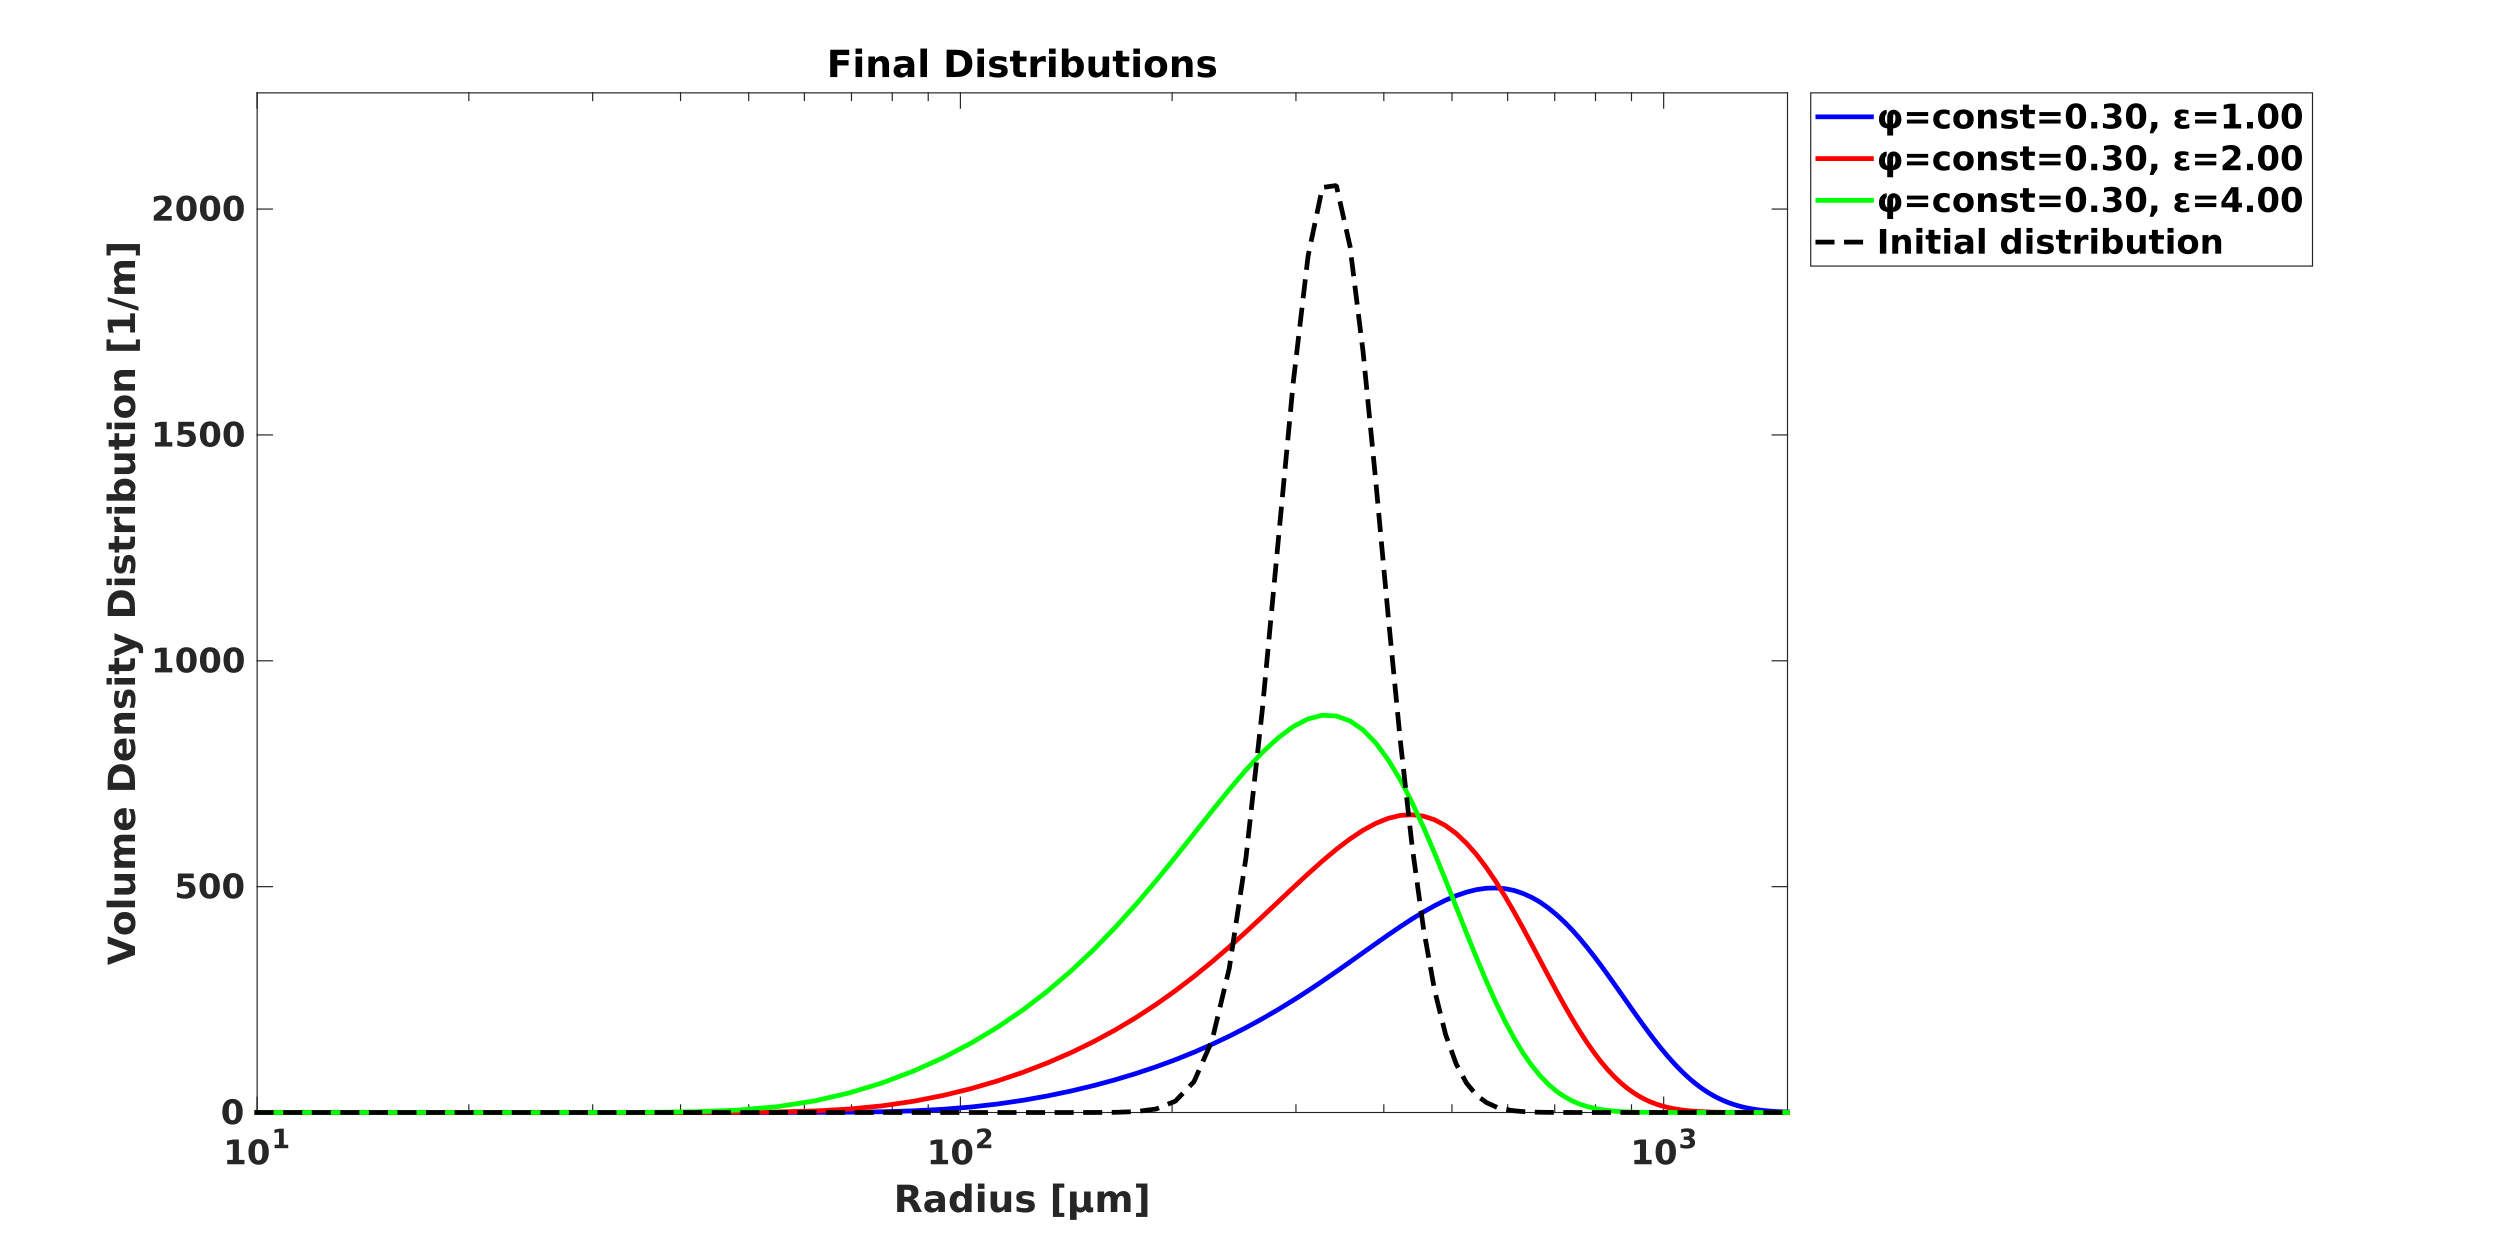 <?xml version="1.0"?>
<!DOCTYPE svg PUBLIC '-//W3C//DTD SVG 1.0//EN'
          'http://www.w3.org/TR/2001/REC-SVG-20010904/DTD/svg10.dtd'>
<svg xmlns:xlink="http://www.w3.org/1999/xlink" style="fill-opacity:1; color-rendering:auto; color-interpolation:auto; stroke:black; text-rendering:auto; stroke-linecap:square; stroke-miterlimit:10; stroke-opacity:1; shape-rendering:auto; fill:black; stroke-dasharray:none; font-weight:normal; stroke-width:1; font-family:'Dialog'; font-style:normal; stroke-linejoin:miter; font-size:12px; stroke-dashoffset:0; image-rendering:auto;" width="1400" height="700" xmlns="http://www.w3.org/2000/svg"
><rect width="100%" height="100%" fill="#333333" stroke="none"/><!--Generated by the Batik Graphics2D SVG Generator--><defs id="genericDefs"
  /><g
  ><defs id="defs1"
    ><clipPath clipPathUnits="userSpaceOnUse" id="clipPath1"
      ><path d="M0 0 L1400 0 L1400 700 L0 700 L0 0 Z"
      /></clipPath
    ></defs
    ><g style="fill:white; stroke:white;"
    ><rect x="0" y="0" width="1400" style="clip-path:url(#clipPath1); stroke:none;" height="700"
    /></g
    ><g style="fill:white; text-rendering:optimizeSpeed; color-rendering:optimizeSpeed; image-rendering:optimizeSpeed; shape-rendering:crispEdges; color-interpolation:sRGB; stroke:white;"
    ><rect x="0" width="1400" height="700" y="0" style="stroke:none;"
      /><path style="stroke:none;" d="M144 623 L1001 623 L1001 52 L144 52 Z"
    /></g
    ><g style="fill:rgb(38,38,38); text-rendering:geometricPrecision; color-rendering:optimizeQuality; image-rendering:optimizeQuality; stroke-linejoin:round; color-interpolation:linearRGB; stroke:rgb(38,38,38); stroke-width:0.667;"
    ><line y2="623" style="fill:none;" x1="144" x2="1001" y1="623"
      /><line y2="52" style="fill:none;" x1="144" x2="1001" y1="52"
      /><line y2="614.43" style="fill:none;" x1="144" x2="144" y1="623"
      /><line y2="614.43" style="fill:none;" x1="537.825" x2="537.825" y1="623"
      /><line y2="614.43" style="fill:none;" x1="931.651" x2="931.651" y1="623"
      /><line y2="60.57" style="fill:none;" x1="144" x2="144" y1="52"
      /><line y2="60.57" style="fill:none;" x1="537.825" x2="537.825" y1="52"
      /><line y2="60.57" style="fill:none;" x1="931.651" x2="931.651" y1="52"
      /><line y2="618.715" style="fill:none;" x1="262.553" x2="262.553" y1="623"
      /><line y2="618.715" style="fill:none;" x1="331.902" x2="331.902" y1="623"
      /><line y2="618.715" style="fill:none;" x1="381.106" x2="381.106" y1="623"
      /><line y2="618.715" style="fill:none;" x1="419.272" x2="419.272" y1="623"
      /><line y2="618.715" style="fill:none;" x1="450.456" x2="450.456" y1="623"
      /><line y2="618.715" style="fill:none;" x1="476.821" x2="476.821" y1="623"
      /><line y2="618.715" style="fill:none;" x1="499.66" x2="499.66" y1="623"
      /><line y2="618.715" style="fill:none;" x1="519.805" x2="519.805" y1="623"
      /><line y2="618.715" style="fill:none;" x1="656.379" x2="656.379" y1="623"
      /><line y2="618.715" style="fill:none;" x1="725.728" x2="725.728" y1="623"
      /><line y2="618.715" style="fill:none;" x1="774.932" x2="774.932" y1="623"
      /><line y2="618.715" style="fill:none;" x1="813.097" x2="813.097" y1="623"
      /><line y2="618.715" style="fill:none;" x1="844.281" x2="844.281" y1="623"
      /><line y2="618.715" style="fill:none;" x1="870.646" x2="870.646" y1="623"
      /><line y2="618.715" style="fill:none;" x1="893.485" x2="893.485" y1="623"
      /><line y2="618.715" style="fill:none;" x1="913.63" x2="913.63" y1="623"
      /><line y2="56.285" style="fill:none;" x1="262.553" x2="262.553" y1="52"
      /><line y2="56.285" style="fill:none;" x1="331.902" x2="331.902" y1="52"
      /><line y2="56.285" style="fill:none;" x1="381.106" x2="381.106" y1="52"
      /><line y2="56.285" style="fill:none;" x1="419.272" x2="419.272" y1="52"
      /><line y2="56.285" style="fill:none;" x1="450.456" x2="450.456" y1="52"
      /><line y2="56.285" style="fill:none;" x1="476.821" x2="476.821" y1="52"
      /><line y2="56.285" style="fill:none;" x1="499.66" x2="499.66" y1="52"
      /><line y2="56.285" style="fill:none;" x1="519.805" x2="519.805" y1="52"
      /><line y2="56.285" style="fill:none;" x1="656.379" x2="656.379" y1="52"
      /><line y2="56.285" style="fill:none;" x1="725.728" x2="725.728" y1="52"
      /><line y2="56.285" style="fill:none;" x1="774.932" x2="774.932" y1="52"
      /><line y2="56.285" style="fill:none;" x1="813.097" x2="813.097" y1="52"
      /><line y2="56.285" style="fill:none;" x1="844.281" x2="844.281" y1="52"
      /><line y2="56.285" style="fill:none;" x1="870.646" x2="870.646" y1="52"
      /><line y2="56.285" style="fill:none;" x1="893.485" x2="893.485" y1="52"
      /><line y2="56.285" style="fill:none;" x1="913.63" x2="913.63" y1="52"
    /></g
    ><g transform="translate(125,652)" style="font-size:19px; fill:rgb(38,38,38); text-rendering:geometricPrecision; color-rendering:optimizeQuality; image-rendering:optimizeQuality; color-interpolation:linearRGB; stroke:rgb(38,38,38); font-weight:bold;"
    ><path style="stroke:none;" d="M2.234 -2.469 L5.375 -2.469 L5.375 -11.422 L2.141 -10.75 L2.141 -13.188 L5.359 -13.844 L8.766 -13.844 L8.766 -2.469 L11.906 -2.469 L11.906 0 L2.234 0 L2.234 -2.469 ZM21.955 -6.938 Q21.955 -9.531 21.47 -10.594 Q20.986 -11.656 19.83 -11.656 Q18.689 -11.656 18.197 -10.594 Q17.705 -9.531 17.705 -6.938 Q17.705 -4.312 18.197 -3.234 Q18.689 -2.156 19.83 -2.156 Q20.97 -2.156 21.462 -3.234 Q21.955 -4.312 21.955 -6.938 ZM25.533 -6.906 Q25.533 -3.469 24.048 -1.602 Q22.564 0.266 19.83 0.266 Q17.095 0.266 15.611 -1.602 Q14.127 -3.469 14.127 -6.906 Q14.127 -10.359 15.611 -12.234 Q17.095 -14.109 19.83 -14.109 Q22.564 -14.109 24.048 -12.234 Q25.533 -10.359 25.533 -6.906 Z"
    /></g
    ><g transform="translate(152,643)" style="font-size:15px; fill:rgb(38,38,38); text-rendering:geometricPrecision; color-rendering:optimizeQuality; image-rendering:optimizeQuality; color-interpolation:linearRGB; stroke:rgb(38,38,38); font-weight:bold;"
    ><path style="stroke:none;" d="M1.766 -1.953 L4.25 -1.953 L4.25 -9.016 L1.688 -8.484 L1.688 -10.406 L4.234 -10.938 L6.922 -10.938 L6.922 -1.953 L9.406 -1.953 L9.406 0 L1.766 0 L1.766 -1.953 Z"
    /></g
    ><g transform="translate(519,652)" style="font-size:19px; fill:rgb(38,38,38); text-rendering:geometricPrecision; color-rendering:optimizeQuality; image-rendering:optimizeQuality; color-interpolation:linearRGB; stroke:rgb(38,38,38); font-weight:bold;"
    ><path style="stroke:none;" d="M2.234 -2.469 L5.375 -2.469 L5.375 -11.422 L2.141 -10.75 L2.141 -13.188 L5.359 -13.844 L8.766 -13.844 L8.766 -2.469 L11.906 -2.469 L11.906 0 L2.234 0 L2.234 -2.469 ZM21.955 -6.938 Q21.955 -9.531 21.47 -10.594 Q20.986 -11.656 19.83 -11.656 Q18.689 -11.656 18.197 -10.594 Q17.705 -9.531 17.705 -6.938 Q17.705 -4.312 18.197 -3.234 Q18.689 -2.156 19.83 -2.156 Q20.97 -2.156 21.462 -3.234 Q21.955 -4.312 21.955 -6.938 ZM25.533 -6.906 Q25.533 -3.469 24.048 -1.602 Q22.564 0.266 19.83 0.266 Q17.095 0.266 15.611 -1.602 Q14.127 -3.469 14.127 -6.906 Q14.127 -10.359 15.611 -12.234 Q17.095 -14.109 19.83 -14.109 Q22.564 -14.109 24.048 -12.234 Q25.533 -10.359 25.533 -6.906 Z"
    /></g
    ><g transform="translate(546,643)" style="font-size:15px; fill:rgb(38,38,38); text-rendering:geometricPrecision; color-rendering:optimizeQuality; image-rendering:optimizeQuality; color-interpolation:linearRGB; stroke:rgb(38,38,38); font-weight:bold;"
    ><path style="stroke:none;" d="M4.328 -2.078 L9.141 -2.078 L9.141 0 L1.188 0 L1.188 -2.078 L5.172 -5.594 Q5.719 -6.078 5.969 -6.539 Q6.219 -7 6.219 -7.5 Q6.219 -8.266 5.703 -8.734 Q5.188 -9.203 4.344 -9.203 Q3.672 -9.203 2.891 -8.922 Q2.109 -8.641 1.219 -8.094 L1.219 -10.484 Q2.172 -10.797 3.102 -10.969 Q4.031 -11.141 4.922 -11.141 Q6.891 -11.141 7.977 -10.273 Q9.062 -9.406 9.062 -7.859 Q9.062 -6.969 8.602 -6.195 Q8.141 -5.422 6.656 -4.125 L4.328 -2.078 Z"
    /></g
    ><g transform="translate(913,652)" style="font-size:19px; fill:rgb(38,38,38); text-rendering:geometricPrecision; color-rendering:optimizeQuality; image-rendering:optimizeQuality; color-interpolation:linearRGB; stroke:rgb(38,38,38); font-weight:bold;"
    ><path style="stroke:none;" d="M2.234 -2.469 L5.375 -2.469 L5.375 -11.422 L2.141 -10.75 L2.141 -13.188 L5.359 -13.844 L8.766 -13.844 L8.766 -2.469 L11.906 -2.469 L11.906 0 L2.234 0 L2.234 -2.469 ZM21.955 -6.938 Q21.955 -9.531 21.47 -10.594 Q20.986 -11.656 19.83 -11.656 Q18.689 -11.656 18.197 -10.594 Q17.705 -9.531 17.705 -6.938 Q17.705 -4.312 18.197 -3.234 Q18.689 -2.156 19.83 -2.156 Q20.97 -2.156 21.462 -3.234 Q21.955 -4.312 21.955 -6.938 ZM25.533 -6.906 Q25.533 -3.469 24.048 -1.602 Q22.564 0.266 19.83 0.266 Q17.095 0.266 15.611 -1.602 Q14.127 -3.469 14.127 -6.906 Q14.127 -10.359 15.611 -12.234 Q17.095 -14.109 19.83 -14.109 Q22.564 -14.109 24.048 -12.234 Q25.533 -10.359 25.533 -6.906 Z"
    /></g
    ><g transform="translate(940,643)" style="font-size:15px; fill:rgb(38,38,38); text-rendering:geometricPrecision; color-rendering:optimizeQuality; image-rendering:optimizeQuality; color-interpolation:linearRGB; stroke:rgb(38,38,38); font-weight:bold;"
    ><path style="stroke:none;" d="M6.984 -5.891 Q8.094 -5.609 8.672 -4.906 Q9.25 -4.203 9.25 -3.109 Q9.25 -1.484 8 -0.633 Q6.75 0.219 4.359 0.219 Q3.516 0.219 2.672 0.078 Q1.828 -0.062 1 -0.328 L1 -2.5 Q1.797 -2.109 2.578 -1.906 Q3.359 -1.703 4.109 -1.703 Q5.234 -1.703 5.828 -2.094 Q6.422 -2.484 6.422 -3.203 Q6.422 -3.953 5.812 -4.336 Q5.203 -4.719 4 -4.719 L2.875 -4.719 L2.875 -6.547 L4.062 -6.547 Q5.125 -6.547 5.648 -6.875 Q6.172 -7.203 6.172 -7.891 Q6.172 -8.516 5.664 -8.859 Q5.156 -9.203 4.234 -9.203 Q3.547 -9.203 2.852 -9.055 Q2.156 -8.906 1.469 -8.594 L1.469 -10.672 Q2.312 -10.906 3.133 -11.023 Q3.953 -11.141 4.734 -11.141 Q6.875 -11.141 7.93 -10.438 Q8.984 -9.734 8.984 -8.328 Q8.984 -7.375 8.477 -6.758 Q7.969 -6.141 6.984 -5.891 Z"
    /></g
    ><g transform="translate(572.5,658.733)" style="font-size:21px; fill:rgb(38,38,38); text-rendering:geometricPrecision; color-rendering:optimizeQuality; image-rendering:optimizeQuality; color-interpolation:linearRGB; stroke:rgb(38,38,38); font-weight:bold;"
    ><path style="stroke:none;" d="M-64.469 11.484 Q-63.219 11.484 -62.68 11.023 Q-62.141 10.562 -62.141 9.5 Q-62.141 8.453 -62.68 8 Q-63.219 7.547 -64.469 7.547 L-66.125 7.547 L-66.125 11.484 L-64.469 11.484 ZM-66.125 14.203 L-66.125 20 L-70.078 20 L-70.078 4.688 L-64.047 4.688 Q-61.016 4.688 -59.609 5.703 Q-58.203 6.719 -58.203 8.922 Q-58.203 10.438 -58.938 11.406 Q-59.672 12.375 -61.141 12.844 Q-60.328 13.031 -59.688 13.68 Q-59.047 14.328 -58.391 15.656 L-56.25 20 L-60.453 20 L-62.312 16.203 Q-62.891 15.047 -63.469 14.625 Q-64.047 14.203 -65 14.203 L-66.125 14.203 ZM-48.923 14.828 Q-50.064 14.828 -50.642 15.219 Q-51.22 15.609 -51.22 16.375 Q-51.22 17.062 -50.759 17.461 Q-50.298 17.859 -49.455 17.859 Q-48.423 17.859 -47.72 17.117 Q-47.017 16.375 -47.017 15.25 L-47.017 14.828 L-48.923 14.828 ZM-43.314 13.453 L-43.314 20 L-47.017 20 L-47.017 18.297 Q-47.752 19.344 -48.673 19.82 Q-49.595 20.297 -50.923 20.297 Q-52.705 20.297 -53.814 19.258 Q-54.923 18.219 -54.923 16.547 Q-54.923 14.531 -53.533 13.586 Q-52.142 12.641 -49.173 12.641 L-47.017 12.641 L-47.017 12.359 Q-47.017 11.484 -47.705 11.078 Q-48.392 10.672 -49.845 10.672 Q-51.017 10.672 -52.033 10.914 Q-53.048 11.156 -53.923 11.625 L-53.923 8.828 Q-52.736 8.531 -51.548 8.383 Q-50.361 8.234 -49.173 8.234 Q-46.064 8.234 -44.689 9.461 Q-43.314 10.688 -43.314 13.453 ZM-32.081 10.203 L-32.081 4.047 L-28.393 4.047 L-28.393 20 L-32.081 20 L-32.081 18.344 Q-32.846 19.359 -33.752 19.828 Q-34.659 20.297 -35.862 20.297 Q-37.987 20.297 -39.354 18.609 Q-40.721 16.922 -40.721 14.266 Q-40.721 11.609 -39.354 9.922 Q-37.987 8.234 -35.862 8.234 Q-34.674 8.234 -33.76 8.711 Q-32.846 9.188 -32.081 10.203 ZM-34.502 17.625 Q-33.315 17.625 -32.698 16.766 Q-32.081 15.906 -32.081 14.266 Q-32.081 12.625 -32.698 11.766 Q-33.315 10.906 -34.502 10.906 Q-35.674 10.906 -36.291 11.766 Q-36.909 12.625 -36.909 14.266 Q-36.909 15.906 -36.291 16.766 Q-35.674 17.625 -34.502 17.625 ZM-24.861 8.516 L-21.189 8.516 L-21.189 20 L-24.861 20 L-24.861 8.516 ZM-24.861 4.047 L-21.189 4.047 L-21.189 7.031 L-24.861 7.031 L-24.861 4.047 ZM-17.788 15.531 L-17.788 8.516 L-14.1 8.516 L-14.1 9.656 Q-14.1 10.594 -14.108 12.008 Q-14.116 13.422 -14.116 13.891 Q-14.116 15.266 -14.045 15.883 Q-13.975 16.5 -13.803 16.766 Q-13.569 17.125 -13.21 17.32 Q-12.85 17.516 -12.366 17.516 Q-11.225 17.516 -10.569 16.633 Q-9.913 15.75 -9.913 14.188 L-9.913 8.516 L-6.241 8.516 L-6.241 20 L-9.913 20 L-9.913 18.344 Q-10.741 19.344 -11.67 19.82 Q-12.6 20.297 -13.71 20.297 Q-15.71 20.297 -16.748 19.078 Q-17.788 17.859 -17.788 15.531 ZM6.256 8.875 L6.256 11.656 Q5.085 11.172 3.983 10.922 Q2.881 10.672 1.913 10.672 Q0.866 10.672 0.358 10.938 Q-0.15 11.203 -0.15 11.75 Q-0.15 12.188 0.233 12.422 Q0.616 12.656 1.616 12.766 L2.256 12.859 Q5.085 13.219 6.053 14.039 Q7.022 14.859 7.022 16.609 Q7.022 18.453 5.67 19.375 Q4.319 20.297 1.631 20.297 Q0.491 20.297 -0.72 20.117 Q-1.931 19.938 -3.212 19.578 L-3.212 16.797 Q-2.119 17.328 -0.962 17.594 Q0.194 17.859 1.381 17.859 Q2.459 17.859 2.998 17.562 Q3.538 17.266 3.538 16.672 Q3.538 16.188 3.163 15.945 Q2.788 15.703 1.678 15.562 L1.022 15.484 Q-1.415 15.188 -2.4 14.352 Q-3.384 13.516 -3.384 11.828 Q-3.384 10 -2.134 9.117 Q-0.884 8.234 1.694 8.234 Q2.709 8.234 3.827 8.391 Q4.944 8.547 6.256 8.875 ZM17.145 4.047 L23.504 4.047 L23.504 6.359 L20.629 6.359 L20.629 20.469 L23.504 20.469 L23.504 22.766 L17.145 22.766 L17.145 4.047 ZM26.711 24.391 L26.711 8.516 L30.415 8.516 L30.415 15.188 Q30.415 16.375 30.93 16.953 Q31.446 17.531 32.493 17.531 Q33.54 17.531 34.055 16.953 Q34.571 16.375 34.571 15.188 L34.571 8.516 L38.258 8.516 L38.258 16.203 Q38.258 16.922 38.43 17.211 Q38.602 17.5 38.993 17.5 Q39.18 17.5 39.352 17.445 Q39.524 17.391 39.711 17.266 L39.711 19.828 Q39.18 20.078 38.704 20.188 Q38.227 20.297 37.758 20.297 Q36.852 20.297 36.266 19.914 Q35.68 19.531 35.321 18.672 Q34.852 19.484 34.157 19.891 Q33.461 20.297 32.555 20.297 Q31.79 20.297 31.258 20.055 Q30.727 19.812 30.415 19.328 L30.415 24.391 L26.711 24.391 ZM52.789 10.422 Q53.492 9.359 54.445 8.797 Q55.398 8.234 56.555 8.234 Q58.539 8.234 59.57 9.453 Q60.602 10.672 60.602 13 L60.602 20 L56.914 20 L56.914 14.016 Q56.93 13.875 56.93 13.734 Q56.93 13.594 56.93 13.328 Q56.93 12.109 56.57 11.555 Q56.211 11 55.414 11 Q54.367 11 53.797 11.867 Q53.227 12.734 53.211 14.359 L53.211 20 L49.523 20 L49.523 14.016 Q49.523 12.109 49.195 11.555 Q48.867 11 48.023 11 Q46.961 11 46.391 11.867 Q45.82 12.734 45.82 14.344 L45.82 20 L42.133 20 L42.133 8.516 L45.82 8.516 L45.82 10.203 Q46.492 9.219 47.367 8.727 Q48.242 8.234 49.305 8.234 Q50.492 8.234 51.406 8.812 Q52.32 9.391 52.789 10.422 ZM70.061 22.766 L63.687 22.766 L63.687 20.469 L66.577 20.469 L66.577 6.359 L63.687 6.359 L63.687 4.047 L70.061 4.047 L70.061 22.766 Z"
    /></g
    ><g style="fill:rgb(38,38,38); text-rendering:geometricPrecision; color-rendering:optimizeQuality; image-rendering:optimizeQuality; stroke-linejoin:round; color-interpolation:linearRGB; stroke:rgb(38,38,38); stroke-width:0.667;"
    ><line y2="52" style="fill:none;" x1="144" x2="144" y1="623"
      /><line y2="52" style="fill:none;" x1="1001" x2="1001" y1="623"
      /><line y2="623" style="fill:none;" x1="144" x2="152.57" y1="623"
      /><line y2="496.519" style="fill:none;" x1="144" x2="152.57" y1="496.519"
      /><line y2="370.038" style="fill:none;" x1="144" x2="152.57" y1="370.038"
      /><line y2="243.557" style="fill:none;" x1="144" x2="152.57" y1="243.557"
      /><line y2="117.076" style="fill:none;" x1="144" x2="152.57" y1="117.076"
      /><line y2="623" style="fill:none;" x1="1001" x2="992.43" y1="623"
      /><line y2="496.519" style="fill:none;" x1="1001" x2="992.43" y1="496.519"
      /><line y2="370.038" style="fill:none;" x1="1001" x2="992.43" y1="370.038"
      /><line y2="243.557" style="fill:none;" x1="1001" x2="992.43" y1="243.557"
      /><line y2="117.076" style="fill:none;" x1="1001" x2="992.43" y1="117.076"
    /></g
    ><g transform="translate(137.6,623)" style="font-size:19px; fill:rgb(38,38,38); text-rendering:geometricPrecision; color-rendering:optimizeQuality; image-rendering:optimizeQuality; color-interpolation:linearRGB; stroke:rgb(38,38,38); font-weight:bold;"
    ><path style="stroke:none;" d="M-5.266 -0.438 Q-5.266 -3.031 -5.75 -4.094 Q-6.234 -5.156 -7.391 -5.156 Q-8.531 -5.156 -9.023 -4.094 Q-9.516 -3.031 -9.516 -0.438 Q-9.516 2.188 -9.023 3.266 Q-8.531 4.344 -7.391 4.344 Q-6.25 4.344 -5.758 3.266 Q-5.266 2.188 -5.266 -0.438 ZM-1.688 -0.406 Q-1.688 3.031 -3.172 4.898 Q-4.656 6.766 -7.391 6.766 Q-10.125 6.766 -11.609 4.898 Q-13.094 3.031 -13.094 -0.406 Q-13.094 -3.859 -11.609 -5.734 Q-10.125 -7.609 -7.391 -7.609 Q-4.656 -7.609 -3.172 -5.734 Q-1.688 -3.859 -1.688 -0.406 Z"
    /></g
    ><g transform="translate(137.6,496.519)" style="font-size:19px; fill:rgb(38,38,38); text-rendering:geometricPrecision; color-rendering:optimizeQuality; image-rendering:optimizeQuality; color-interpolation:linearRGB; stroke:rgb(38,38,38); font-weight:bold;"
    ><path style="stroke:none;" d="M-37.984 -7.344 L-29.109 -7.344 L-29.109 -4.719 L-35.141 -4.719 L-35.141 -2.578 Q-34.734 -2.688 -34.32 -2.75 Q-33.906 -2.812 -33.453 -2.812 Q-30.922 -2.812 -29.516 -1.547 Q-28.109 -0.281 -28.109 1.984 Q-28.109 4.234 -29.641 5.5 Q-31.172 6.766 -33.906 6.766 Q-35.078 6.766 -36.234 6.539 Q-37.391 6.312 -38.531 5.844 L-38.531 3.047 Q-37.406 3.688 -36.391 4.016 Q-35.375 4.344 -34.469 4.344 Q-33.172 4.344 -32.422 3.703 Q-31.672 3.062 -31.672 1.984 Q-31.672 0.891 -32.422 0.258 Q-33.172 -0.375 -34.469 -0.375 Q-35.234 -0.375 -36.109 -0.172 Q-36.984 0.031 -37.984 0.438 L-37.984 -7.344 ZM-18.045 -0.438 Q-18.045 -3.031 -18.53 -4.094 Q-19.014 -5.156 -20.17 -5.156 Q-21.311 -5.156 -21.803 -4.094 Q-22.295 -3.031 -22.295 -0.438 Q-22.295 2.188 -21.803 3.266 Q-21.311 4.344 -20.17 4.344 Q-19.03 4.344 -18.538 3.266 Q-18.045 2.188 -18.045 -0.438 ZM-14.467 -0.406 Q-14.467 3.031 -15.952 4.898 Q-17.436 6.766 -20.17 6.766 Q-22.905 6.766 -24.389 4.898 Q-25.873 3.031 -25.873 -0.406 Q-25.873 -3.859 -24.389 -5.734 Q-22.905 -7.609 -20.17 -7.609 Q-17.436 -7.609 -15.952 -5.734 Q-14.467 -3.859 -14.467 -0.406 ZM-4.825 -0.438 Q-4.825 -3.031 -5.31 -4.094 Q-5.794 -5.156 -6.95 -5.156 Q-8.091 -5.156 -8.583 -4.094 Q-9.075 -3.031 -9.075 -0.438 Q-9.075 2.188 -8.583 3.266 Q-8.091 4.344 -6.95 4.344 Q-5.81 4.344 -5.317 3.266 Q-4.825 2.188 -4.825 -0.438 ZM-1.247 -0.406 Q-1.247 3.031 -2.731 4.898 Q-4.216 6.766 -6.95 6.766 Q-9.685 6.766 -11.169 4.898 Q-12.653 3.031 -12.653 -0.406 Q-12.653 -3.859 -11.169 -5.734 Q-9.685 -7.609 -6.95 -7.609 Q-4.216 -7.609 -2.731 -5.734 Q-1.247 -3.859 -1.247 -0.406 Z"
    /></g
    ><g transform="translate(137.6,370.038)" style="font-size:19px; fill:rgb(38,38,38); text-rendering:geometricPrecision; color-rendering:optimizeQuality; image-rendering:optimizeQuality; color-interpolation:linearRGB; stroke:rgb(38,38,38); font-weight:bold;"
    ><path style="stroke:none;" d="M-50.766 4.031 L-47.625 4.031 L-47.625 -4.922 L-50.859 -4.25 L-50.859 -6.688 L-47.641 -7.344 L-44.234 -7.344 L-44.234 4.031 L-41.094 4.031 L-41.094 6.5 L-50.766 6.5 L-50.766 4.031 ZM-31.045 -0.438 Q-31.045 -3.031 -31.53 -4.094 Q-32.014 -5.156 -33.17 -5.156 Q-34.311 -5.156 -34.803 -4.094 Q-35.295 -3.031 -35.295 -0.438 Q-35.295 2.188 -34.803 3.266 Q-34.311 4.344 -33.17 4.344 Q-32.03 4.344 -31.538 3.266 Q-31.045 2.188 -31.045 -0.438 ZM-27.467 -0.406 Q-27.467 3.031 -28.952 4.898 Q-30.436 6.766 -33.17 6.766 Q-35.905 6.766 -37.389 4.898 Q-38.873 3.031 -38.873 -0.406 Q-38.873 -3.859 -37.389 -5.734 Q-35.905 -7.609 -33.17 -7.609 Q-30.436 -7.609 -28.952 -5.734 Q-27.467 -3.859 -27.467 -0.406 ZM-17.825 -0.438 Q-17.825 -3.031 -18.31 -4.094 Q-18.794 -5.156 -19.95 -5.156 Q-21.091 -5.156 -21.583 -4.094 Q-22.075 -3.031 -22.075 -0.438 Q-22.075 2.188 -21.583 3.266 Q-21.091 4.344 -19.95 4.344 Q-18.81 4.344 -18.317 3.266 Q-17.825 2.188 -17.825 -0.438 ZM-14.247 -0.406 Q-14.247 3.031 -15.731 4.898 Q-17.216 6.766 -19.95 6.766 Q-22.685 6.766 -24.169 4.898 Q-25.653 3.031 -25.653 -0.406 Q-25.653 -3.859 -24.169 -5.734 Q-22.685 -7.609 -19.95 -7.609 Q-17.216 -7.609 -15.731 -5.734 Q-14.247 -3.859 -14.247 -0.406 ZM-4.605 -0.438 Q-4.605 -3.031 -5.089 -4.094 Q-5.574 -5.156 -6.73 -5.156 Q-7.871 -5.156 -8.363 -4.094 Q-8.855 -3.031 -8.855 -0.438 Q-8.855 2.188 -8.363 3.266 Q-7.871 4.344 -6.73 4.344 Q-5.589 4.344 -5.097 3.266 Q-4.605 2.188 -4.605 -0.438 ZM-1.027 -0.406 Q-1.027 3.031 -2.511 4.898 Q-3.996 6.766 -6.73 6.766 Q-9.464 6.766 -10.949 4.898 Q-12.433 3.031 -12.433 -0.406 Q-12.433 -3.859 -10.949 -5.734 Q-9.464 -7.609 -6.73 -7.609 Q-3.996 -7.609 -2.511 -5.734 Q-1.027 -3.859 -1.027 -0.406 Z"
    /></g
    ><g transform="translate(137.6,243.557)" style="font-size:19px; fill:rgb(38,38,38); text-rendering:geometricPrecision; color-rendering:optimizeQuality; image-rendering:optimizeQuality; color-interpolation:linearRGB; stroke:rgb(38,38,38); font-weight:bold;"
    ><path style="stroke:none;" d="M-50.766 4.031 L-47.625 4.031 L-47.625 -4.922 L-50.859 -4.25 L-50.859 -6.688 L-47.641 -7.344 L-44.234 -7.344 L-44.234 4.031 L-41.094 4.031 L-41.094 6.5 L-50.766 6.5 L-50.766 4.031 ZM-37.764 -7.344 L-28.889 -7.344 L-28.889 -4.719 L-34.92 -4.719 L-34.92 -2.578 Q-34.514 -2.688 -34.1 -2.75 Q-33.686 -2.812 -33.233 -2.812 Q-30.702 -2.812 -29.295 -1.547 Q-27.889 -0.281 -27.889 1.984 Q-27.889 4.234 -29.42 5.5 Q-30.952 6.766 -33.686 6.766 Q-34.858 6.766 -36.014 6.539 Q-37.17 6.312 -38.311 5.844 L-38.311 3.047 Q-37.186 3.688 -36.17 4.016 Q-35.155 4.344 -34.248 4.344 Q-32.952 4.344 -32.202 3.703 Q-31.452 3.062 -31.452 1.984 Q-31.452 0.891 -32.202 0.258 Q-32.952 -0.375 -34.248 -0.375 Q-35.014 -0.375 -35.889 -0.172 Q-36.764 0.031 -37.764 0.438 L-37.764 -7.344 ZM-17.825 -0.438 Q-17.825 -3.031 -18.31 -4.094 Q-18.794 -5.156 -19.95 -5.156 Q-21.091 -5.156 -21.583 -4.094 Q-22.075 -3.031 -22.075 -0.438 Q-22.075 2.188 -21.583 3.266 Q-21.091 4.344 -19.95 4.344 Q-18.81 4.344 -18.317 3.266 Q-17.825 2.188 -17.825 -0.438 ZM-14.247 -0.406 Q-14.247 3.031 -15.731 4.898 Q-17.216 6.766 -19.95 6.766 Q-22.685 6.766 -24.169 4.898 Q-25.653 3.031 -25.653 -0.406 Q-25.653 -3.859 -24.169 -5.734 Q-22.685 -7.609 -19.95 -7.609 Q-17.216 -7.609 -15.731 -5.734 Q-14.247 -3.859 -14.247 -0.406 ZM-4.605 -0.438 Q-4.605 -3.031 -5.089 -4.094 Q-5.574 -5.156 -6.73 -5.156 Q-7.871 -5.156 -8.363 -4.094 Q-8.855 -3.031 -8.855 -0.438 Q-8.855 2.188 -8.363 3.266 Q-7.871 4.344 -6.73 4.344 Q-5.589 4.344 -5.097 3.266 Q-4.605 2.188 -4.605 -0.438 ZM-1.027 -0.406 Q-1.027 3.031 -2.511 4.898 Q-3.996 6.766 -6.73 6.766 Q-9.464 6.766 -10.949 4.898 Q-12.433 3.031 -12.433 -0.406 Q-12.433 -3.859 -10.949 -5.734 Q-9.464 -7.609 -6.73 -7.609 Q-3.996 -7.609 -2.511 -5.734 Q-1.027 -3.859 -1.027 -0.406 Z"
    /></g
    ><g transform="translate(137.6,117.076)" style="font-size:19px; fill:rgb(38,38,38); text-rendering:geometricPrecision; color-rendering:optimizeQuality; image-rendering:optimizeQuality; color-interpolation:linearRGB; stroke:rgb(38,38,38); font-weight:bold;"
    ><path style="stroke:none;" d="M-47.531 3.875 L-41.438 3.875 L-41.438 6.5 L-51.5 6.5 L-51.5 3.875 L-46.438 -0.594 Q-45.766 -1.203 -45.438 -1.789 Q-45.109 -2.375 -45.109 -3 Q-45.109 -3.969 -45.766 -4.562 Q-46.422 -5.156 -47.5 -5.156 Q-48.344 -5.156 -49.336 -4.805 Q-50.328 -4.453 -51.453 -3.75 L-51.453 -6.781 Q-50.25 -7.188 -49.07 -7.398 Q-47.891 -7.609 -46.766 -7.609 Q-44.281 -7.609 -42.906 -6.508 Q-41.531 -5.406 -41.531 -3.453 Q-41.531 -2.328 -42.109 -1.344 Q-42.688 -0.359 -44.562 1.281 L-47.531 3.875 ZM-31.045 -0.438 Q-31.045 -3.031 -31.53 -4.094 Q-32.014 -5.156 -33.17 -5.156 Q-34.311 -5.156 -34.803 -4.094 Q-35.295 -3.031 -35.295 -0.438 Q-35.295 2.188 -34.803 3.266 Q-34.311 4.344 -33.17 4.344 Q-32.03 4.344 -31.538 3.266 Q-31.045 2.188 -31.045 -0.438 ZM-27.467 -0.406 Q-27.467 3.031 -28.952 4.898 Q-30.436 6.766 -33.17 6.766 Q-35.905 6.766 -37.389 4.898 Q-38.873 3.031 -38.873 -0.406 Q-38.873 -3.859 -37.389 -5.734 Q-35.905 -7.609 -33.17 -7.609 Q-30.436 -7.609 -28.952 -5.734 Q-27.467 -3.859 -27.467 -0.406 ZM-17.825 -0.438 Q-17.825 -3.031 -18.31 -4.094 Q-18.794 -5.156 -19.95 -5.156 Q-21.091 -5.156 -21.583 -4.094 Q-22.075 -3.031 -22.075 -0.438 Q-22.075 2.188 -21.583 3.266 Q-21.091 4.344 -19.95 4.344 Q-18.81 4.344 -18.317 3.266 Q-17.825 2.188 -17.825 -0.438 ZM-14.247 -0.406 Q-14.247 3.031 -15.731 4.898 Q-17.216 6.766 -19.95 6.766 Q-22.685 6.766 -24.169 4.898 Q-25.653 3.031 -25.653 -0.406 Q-25.653 -3.859 -24.169 -5.734 Q-22.685 -7.609 -19.95 -7.609 Q-17.216 -7.609 -15.731 -5.734 Q-14.247 -3.859 -14.247 -0.406 ZM-4.605 -0.438 Q-4.605 -3.031 -5.089 -4.094 Q-5.574 -5.156 -6.73 -5.156 Q-7.871 -5.156 -8.363 -4.094 Q-8.855 -3.031 -8.855 -0.438 Q-8.855 2.188 -8.363 3.266 Q-7.871 4.344 -6.73 4.344 Q-5.589 4.344 -5.097 3.266 Q-4.605 2.188 -4.605 -0.438 ZM-1.027 -0.406 Q-1.027 3.031 -2.511 4.898 Q-3.996 6.766 -6.73 6.766 Q-9.464 6.766 -10.949 4.898 Q-12.433 3.031 -12.433 -0.406 Q-12.433 -3.859 -10.949 -5.734 Q-9.464 -7.609 -6.73 -7.609 Q-3.996 -7.609 -2.511 -5.734 Q-1.027 -3.859 -1.027 -0.406 Z"
    /></g
    ><g transform="translate(80.6,337.5) rotate(-90)" style="font-size:21px; fill:rgb(38,38,38); text-rendering:geometricPrecision; color-rendering:optimizeQuality; image-rendering:optimizeQuality; color-interpolation:linearRGB; stroke:rgb(38,38,38); font-weight:bold;"
    ><path style="stroke:none;" d="M-202.891 -20.312 L-198.922 -20.312 L-194.875 -9.016 L-190.812 -20.312 L-186.844 -20.312 L-192.516 -5 L-197.234 -5 L-202.891 -20.312 ZM-179.513 -14.141 Q-180.732 -14.141 -181.373 -13.266 Q-182.013 -12.391 -182.013 -10.734 Q-182.013 -9.078 -181.373 -8.203 Q-180.732 -7.328 -179.513 -7.328 Q-178.326 -7.328 -177.685 -8.203 Q-177.044 -9.078 -177.044 -10.734 Q-177.044 -12.391 -177.685 -13.266 Q-178.326 -14.141 -179.513 -14.141 ZM-179.513 -16.766 Q-176.56 -16.766 -174.888 -15.164 Q-173.216 -13.562 -173.216 -10.734 Q-173.216 -7.906 -174.888 -6.305 Q-176.56 -4.703 -179.513 -4.703 Q-182.498 -4.703 -184.169 -6.305 Q-185.841 -7.906 -185.841 -10.734 Q-185.841 -13.562 -184.169 -15.164 Q-182.498 -16.766 -179.513 -16.766 ZM-170.555 -20.953 L-166.883 -20.953 L-166.883 -5 L-170.555 -5 L-170.555 -20.953 ZM-163.481 -9.469 L-163.481 -16.484 L-159.794 -16.484 L-159.794 -15.344 Q-159.794 -14.406 -159.802 -12.992 Q-159.81 -11.578 -159.81 -11.109 Q-159.81 -9.734 -159.739 -9.117 Q-159.669 -8.5 -159.497 -8.234 Q-159.263 -7.875 -158.903 -7.68 Q-158.544 -7.484 -158.06 -7.484 Q-156.919 -7.484 -156.263 -8.367 Q-155.606 -9.25 -155.606 -10.812 L-155.606 -16.484 L-151.935 -16.484 L-151.935 -5 L-155.606 -5 L-155.606 -6.656 Q-156.435 -5.656 -157.364 -5.18 Q-158.294 -4.703 -159.403 -4.703 Q-161.403 -4.703 -162.442 -5.922 Q-163.481 -7.141 -163.481 -9.469 ZM-137.766 -14.578 Q-137.062 -15.641 -136.109 -16.203 Q-135.156 -16.766 -134 -16.766 Q-132.016 -16.766 -130.984 -15.547 Q-129.953 -14.328 -129.953 -12 L-129.953 -5 L-133.641 -5 L-133.641 -10.984 Q-133.625 -11.125 -133.625 -11.266 Q-133.625 -11.406 -133.625 -11.672 Q-133.625 -12.891 -133.984 -13.445 Q-134.344 -14 -135.141 -14 Q-136.188 -14 -136.758 -13.133 Q-137.328 -12.266 -137.344 -10.641 L-137.344 -5 L-141.031 -5 L-141.031 -10.984 Q-141.031 -12.891 -141.359 -13.445 Q-141.688 -14 -142.531 -14 Q-143.594 -14 -144.164 -13.133 Q-144.734 -12.266 -144.734 -10.656 L-144.734 -5 L-148.422 -5 L-148.422 -16.484 L-144.734 -16.484 L-144.734 -14.797 Q-144.062 -15.781 -143.188 -16.273 Q-142.312 -16.766 -141.25 -16.766 Q-140.062 -16.766 -139.148 -16.188 Q-138.234 -15.609 -137.766 -14.578 ZM-115.056 -10.766 L-115.056 -9.734 L-123.649 -9.734 Q-123.509 -8.438 -122.712 -7.789 Q-121.915 -7.141 -120.478 -7.141 Q-119.321 -7.141 -118.103 -7.484 Q-116.884 -7.828 -115.603 -8.531 L-115.603 -5.703 Q-116.915 -5.203 -118.212 -4.953 Q-119.509 -4.703 -120.821 -4.703 Q-123.931 -4.703 -125.657 -6.289 Q-127.384 -7.875 -127.384 -10.734 Q-127.384 -13.547 -125.689 -15.156 Q-123.993 -16.766 -121.024 -16.766 Q-118.306 -16.766 -116.681 -15.133 Q-115.056 -13.5 -115.056 -10.766 ZM-118.837 -12 Q-118.837 -13.047 -119.446 -13.688 Q-120.056 -14.328 -121.04 -14.328 Q-122.103 -14.328 -122.774 -13.727 Q-123.446 -13.125 -123.603 -12 L-118.837 -12 ZM-100.861 -17.328 L-100.861 -7.984 L-99.439 -7.984 Q-97.033 -7.984 -95.752 -9.188 Q-94.471 -10.391 -94.471 -12.672 Q-94.471 -14.953 -95.744 -16.141 Q-97.018 -17.328 -99.439 -17.328 L-100.861 -17.328 ZM-104.814 -20.312 L-100.643 -20.312 Q-97.158 -20.312 -95.455 -19.812 Q-93.752 -19.312 -92.518 -18.125 Q-91.455 -17.094 -90.932 -15.734 Q-90.408 -14.375 -90.408 -12.672 Q-90.408 -10.938 -90.932 -9.578 Q-91.455 -8.219 -92.518 -7.188 Q-93.752 -6 -95.478 -5.5 Q-97.205 -5 -100.643 -5 L-104.814 -5 L-104.814 -20.312 ZM-76.07 -10.766 L-76.07 -9.734 L-84.664 -9.734 Q-84.523 -8.438 -83.727 -7.789 Q-82.93 -7.141 -81.492 -7.141 Q-80.336 -7.141 -79.117 -7.484 Q-77.898 -7.828 -76.617 -8.531 L-76.617 -5.703 Q-77.93 -5.203 -79.227 -4.953 Q-80.523 -4.703 -81.836 -4.703 Q-84.945 -4.703 -86.672 -6.289 Q-88.398 -7.875 -88.398 -10.734 Q-88.398 -13.547 -86.703 -15.156 Q-85.008 -16.766 -82.039 -16.766 Q-79.32 -16.766 -77.695 -15.133 Q-76.07 -13.5 -76.07 -10.766 ZM-79.852 -12 Q-79.852 -13.047 -80.461 -13.688 Q-81.07 -14.328 -82.055 -14.328 Q-83.117 -14.328 -83.789 -13.727 Q-84.461 -13.125 -84.617 -12 L-79.852 -12 ZM-61.749 -12 L-61.749 -5 L-65.437 -5 L-65.437 -6.141 L-65.437 -10.359 Q-65.437 -11.844 -65.507 -12.406 Q-65.578 -12.969 -65.734 -13.234 Q-65.953 -13.594 -66.32 -13.797 Q-66.687 -14 -67.171 -14 Q-68.312 -14 -68.968 -13.109 Q-69.624 -12.219 -69.624 -10.656 L-69.624 -5 L-73.296 -5 L-73.296 -16.484 L-69.624 -16.484 L-69.624 -14.797 Q-68.796 -15.812 -67.867 -16.289 Q-66.937 -16.766 -65.796 -16.766 Q-63.812 -16.766 -62.781 -15.547 Q-61.749 -14.328 -61.749 -12 ZM-49.377 -16.125 L-49.377 -13.344 Q-50.549 -13.828 -51.651 -14.078 Q-52.752 -14.328 -53.721 -14.328 Q-54.768 -14.328 -55.276 -14.062 Q-55.784 -13.797 -55.784 -13.25 Q-55.784 -12.812 -55.401 -12.578 Q-55.018 -12.344 -54.018 -12.234 L-53.377 -12.141 Q-50.549 -11.781 -49.581 -10.961 Q-48.612 -10.141 -48.612 -8.391 Q-48.612 -6.547 -49.963 -5.625 Q-51.315 -4.703 -54.002 -4.703 Q-55.143 -4.703 -56.354 -4.883 Q-57.565 -5.062 -58.846 -5.422 L-58.846 -8.203 Q-57.752 -7.672 -56.596 -7.406 Q-55.44 -7.141 -54.252 -7.141 Q-53.174 -7.141 -52.635 -7.438 Q-52.096 -7.734 -52.096 -8.328 Q-52.096 -8.812 -52.471 -9.055 Q-52.846 -9.297 -53.956 -9.438 L-54.612 -9.516 Q-57.049 -9.812 -58.034 -10.648 Q-59.018 -11.484 -59.018 -13.172 Q-59.018 -15 -57.768 -15.883 Q-56.518 -16.766 -53.94 -16.766 Q-52.924 -16.766 -51.807 -16.609 Q-50.69 -16.453 -49.377 -16.125 ZM-45.847 -16.484 L-42.175 -16.484 L-42.175 -5 L-45.847 -5 L-45.847 -16.484 ZM-45.847 -20.953 L-42.175 -20.953 L-42.175 -17.969 L-45.847 -17.969 L-45.847 -20.953 ZM-34.648 -19.75 L-34.648 -16.484 L-30.852 -16.484 L-30.852 -13.859 L-34.648 -13.859 L-34.648 -8.984 Q-34.648 -8.188 -34.328 -7.906 Q-34.008 -7.625 -33.055 -7.625 L-31.18 -7.625 L-31.18 -5 L-34.32 -5 Q-36.492 -5 -37.398 -5.906 Q-38.305 -6.812 -38.305 -8.984 L-38.305 -13.859 L-40.133 -13.859 L-40.133 -16.484 L-38.305 -16.484 L-38.305 -19.75 L-34.648 -19.75 ZM-30.125 -16.484 L-26.454 -16.484 L-23.36 -8.688 L-20.735 -16.484 L-17.063 -16.484 L-21.891 -3.906 Q-22.625 -2 -23.594 -1.234 Q-24.563 -0.469 -26.157 -0.469 L-28.266 -0.469 L-28.266 -2.875 L-27.125 -2.875 Q-26.188 -2.875 -25.766 -3.172 Q-25.344 -3.469 -25.11 -4.234 L-25 -4.562 L-30.125 -16.484 ZM-3.501 -17.328 L-3.501 -7.984 L-2.079 -7.984 Q0.328 -7.984 1.609 -9.188 Q2.89 -10.391 2.89 -12.672 Q2.89 -14.953 1.617 -16.141 Q0.343 -17.328 -2.079 -17.328 L-3.501 -17.328 ZM-7.454 -20.312 L-3.282 -20.312 Q0.203 -20.312 1.906 -19.812 Q3.609 -19.312 4.843 -18.125 Q5.906 -17.094 6.429 -15.734 Q6.953 -14.375 6.953 -12.672 Q6.953 -10.938 6.429 -9.578 Q5.906 -8.219 4.843 -7.188 Q3.609 -6 1.882 -5.5 Q0.156 -5 -3.282 -5 L-7.454 -5 L-7.454 -20.312 ZM9.822 -16.484 L13.494 -16.484 L13.494 -5 L9.822 -5 L9.822 -16.484 ZM9.822 -20.953 L13.494 -20.953 L13.494 -17.969 L9.822 -17.969 L9.822 -20.953 ZM25.989 -16.125 L25.989 -13.344 Q24.817 -13.828 23.715 -14.078 Q22.614 -14.328 21.645 -14.328 Q20.598 -14.328 20.09 -14.062 Q19.582 -13.797 19.582 -13.25 Q19.582 -12.812 19.965 -12.578 Q20.348 -12.344 21.348 -12.234 L21.989 -12.141 Q24.817 -11.781 25.786 -10.961 Q26.754 -10.141 26.754 -8.391 Q26.754 -6.547 25.403 -5.625 Q24.051 -4.703 21.364 -4.703 Q20.223 -4.703 19.012 -4.883 Q17.801 -5.062 16.52 -5.422 L16.52 -8.203 Q17.614 -7.672 18.77 -7.406 Q19.926 -7.141 21.114 -7.141 Q22.192 -7.141 22.731 -7.438 Q23.27 -7.734 23.27 -8.328 Q23.27 -8.812 22.895 -9.055 Q22.52 -9.297 21.411 -9.438 L20.754 -9.516 Q18.317 -9.812 17.332 -10.648 Q16.348 -11.484 16.348 -13.172 Q16.348 -15 17.598 -15.883 Q18.848 -16.766 21.426 -16.766 Q22.442 -16.766 23.559 -16.609 Q24.676 -16.453 25.989 -16.125 ZM33.52 -19.75 L33.52 -16.484 L37.316 -16.484 L37.316 -13.859 L33.52 -13.859 L33.52 -8.984 Q33.52 -8.188 33.84 -7.906 Q34.16 -7.625 35.113 -7.625 L36.988 -7.625 L36.988 -5 L33.848 -5 Q31.676 -5 30.77 -5.906 Q29.863 -6.812 29.863 -8.984 L29.863 -13.859 L28.035 -13.859 L28.035 -16.484 L29.863 -16.484 L29.863 -19.75 L33.52 -19.75 ZM48.089 -13.359 Q47.605 -13.578 47.128 -13.688 Q46.652 -13.797 46.167 -13.797 Q44.761 -13.797 43.996 -12.891 Q43.23 -11.984 43.23 -10.297 L43.23 -5 L39.558 -5 L39.558 -16.484 L43.23 -16.484 L43.23 -14.594 Q43.933 -15.719 44.855 -16.242 Q45.777 -16.766 47.058 -16.766 Q47.23 -16.766 47.449 -16.75 Q47.667 -16.734 48.074 -16.672 L48.089 -13.359 ZM49.915 -16.484 L53.586 -16.484 L53.586 -5 L49.915 -5 L49.915 -16.484 ZM49.915 -20.953 L53.586 -20.953 L53.586 -17.969 L49.915 -17.969 L49.915 -20.953 ZM63.222 -7.375 Q64.394 -7.375 65.019 -8.234 Q65.644 -9.094 65.644 -10.734 Q65.644 -12.375 65.019 -13.234 Q64.394 -14.094 63.222 -14.094 Q62.05 -14.094 61.417 -13.227 Q60.785 -12.359 60.785 -10.734 Q60.785 -9.109 61.417 -8.242 Q62.05 -7.375 63.222 -7.375 ZM60.785 -14.797 Q61.535 -15.812 62.464 -16.289 Q63.394 -16.766 64.582 -16.766 Q66.707 -16.766 68.074 -15.078 Q69.441 -13.391 69.441 -10.734 Q69.441 -8.078 68.074 -6.391 Q66.707 -4.703 64.582 -4.703 Q63.394 -4.703 62.464 -5.18 Q61.535 -5.656 60.785 -6.656 L60.785 -5 L57.113 -5 L57.113 -20.953 L60.785 -20.953 L60.785 -14.797 ZM72.02 -9.469 L72.02 -16.484 L75.707 -16.484 L75.707 -15.344 Q75.707 -14.406 75.7 -12.992 Q75.692 -11.578 75.692 -11.109 Q75.692 -9.734 75.762 -9.117 Q75.832 -8.5 76.004 -8.234 Q76.239 -7.875 76.598 -7.68 Q76.957 -7.484 77.442 -7.484 Q78.582 -7.484 79.239 -8.367 Q79.895 -9.25 79.895 -10.812 L79.895 -16.484 L83.567 -16.484 L83.567 -5 L79.895 -5 L79.895 -6.656 Q79.067 -5.656 78.137 -5.18 Q77.207 -4.703 76.098 -4.703 Q74.098 -4.703 73.059 -5.922 Q72.02 -7.141 72.02 -9.469 ZM91.095 -19.75 L91.095 -16.484 L94.892 -16.484 L94.892 -13.859 L91.095 -13.859 L91.095 -8.984 Q91.095 -8.188 91.415 -7.906 Q91.736 -7.625 92.689 -7.625 L94.564 -7.625 L94.564 -5 L91.423 -5 Q89.251 -5 88.345 -5.906 Q87.439 -6.812 87.439 -8.984 L87.439 -13.859 L85.611 -13.859 L85.611 -16.484 L87.439 -16.484 L87.439 -19.75 L91.095 -19.75 ZM97.134 -16.484 L100.806 -16.484 L100.806 -5 L97.134 -5 L97.134 -16.484 ZM97.134 -20.953 L100.806 -20.953 L100.806 -17.969 L97.134 -17.969 L97.134 -20.953 ZM109.801 -14.141 Q108.582 -14.141 107.941 -13.266 Q107.301 -12.391 107.301 -10.734 Q107.301 -9.078 107.941 -8.203 Q108.582 -7.328 109.801 -7.328 Q110.988 -7.328 111.629 -8.203 Q112.269 -9.078 112.269 -10.734 Q112.269 -12.391 111.629 -13.266 Q110.988 -14.141 109.801 -14.141 ZM109.801 -16.766 Q112.754 -16.766 114.426 -15.164 Q116.098 -13.562 116.098 -10.734 Q116.098 -7.906 114.426 -6.305 Q112.754 -4.703 109.801 -4.703 Q106.816 -4.703 105.144 -6.305 Q103.473 -7.906 103.473 -10.734 Q103.473 -13.562 105.144 -15.164 Q106.816 -16.766 109.801 -16.766 ZM130.306 -12 L130.306 -5 L126.619 -5 L126.619 -6.141 L126.619 -10.359 Q126.619 -11.844 126.548 -12.406 Q126.478 -12.969 126.322 -13.234 Q126.103 -13.594 125.736 -13.797 Q125.369 -14 124.884 -14 Q123.744 -14 123.087 -13.109 Q122.431 -12.219 122.431 -10.656 L122.431 -5 L118.759 -5 L118.759 -16.484 L122.431 -16.484 L122.431 -14.797 Q123.259 -15.812 124.189 -16.289 Q125.119 -16.766 126.259 -16.766 Q128.244 -16.766 129.275 -15.547 Q130.306 -14.328 130.306 -12 ZM141.067 -20.953 L147.427 -20.953 L147.427 -18.641 L144.552 -18.641 L144.552 -4.531 L147.427 -4.531 L147.427 -2.234 L141.067 -2.234 L141.067 -20.953 ZM151.321 -7.734 L154.806 -7.734 L154.806 -17.625 L151.227 -16.891 L151.227 -19.578 L154.774 -20.312 L158.54 -20.312 L158.54 -7.734 L162.024 -7.734 L162.024 -5 L151.321 -5 L151.321 -7.734 ZM168.855 -20.312 L171.136 -20.312 L165.73 -3.047 L163.464 -3.047 L168.855 -20.312 ZM183.541 -14.578 Q184.244 -15.641 185.197 -16.203 Q186.15 -16.766 187.306 -16.766 Q189.291 -16.766 190.322 -15.547 Q191.353 -14.328 191.353 -12 L191.353 -5 L187.666 -5 L187.666 -10.984 Q187.681 -11.125 187.681 -11.266 Q187.681 -11.406 187.681 -11.672 Q187.681 -12.891 187.322 -13.445 Q186.962 -14 186.166 -14 Q185.119 -14 184.548 -13.133 Q183.978 -12.266 183.962 -10.641 L183.962 -5 L180.275 -5 L180.275 -10.984 Q180.275 -12.891 179.947 -13.445 Q179.619 -14 178.775 -14 Q177.712 -14 177.142 -13.133 Q176.572 -12.266 176.572 -10.656 L176.572 -5 L172.884 -5 L172.884 -16.484 L176.572 -16.484 L176.572 -14.797 Q177.244 -15.781 178.119 -16.273 Q178.994 -16.766 180.056 -16.766 Q181.244 -16.766 182.158 -16.188 Q183.072 -15.609 183.541 -14.578 ZM200.813 -2.234 L194.438 -2.234 L194.438 -4.531 L197.329 -4.531 L197.329 -18.641 L194.438 -18.641 L194.438 -20.953 L200.813 -20.953 L200.813 -2.234 Z"
    /></g
    ><g transform="translate(572.5,48.15)" style="font-size:21px; text-rendering:geometricPrecision; color-rendering:optimizeQuality; image-rendering:optimizeQuality; color-interpolation:linearRGB; font-weight:bold;"
    ><path style="stroke:none;" d="M-107.578 -20.312 L-96.922 -20.312 L-96.922 -17.328 L-103.625 -17.328 L-103.625 -14.469 L-97.312 -14.469 L-97.312 -11.484 L-103.625 -11.484 L-103.625 -5 L-107.578 -5 L-107.578 -20.312 ZM-93.389 -16.484 L-89.717 -16.484 L-89.717 -5 L-93.389 -5 L-93.389 -16.484 ZM-93.389 -20.953 L-89.717 -20.953 L-89.717 -17.969 L-93.389 -17.969 L-93.389 -20.953 ZM-74.644 -12 L-74.644 -5 L-78.332 -5 L-78.332 -6.141 L-78.332 -10.359 Q-78.332 -11.844 -78.402 -12.406 Q-78.472 -12.969 -78.628 -13.234 Q-78.847 -13.594 -79.214 -13.797 Q-79.582 -14 -80.066 -14 Q-81.207 -14 -81.863 -13.109 Q-82.519 -12.219 -82.519 -10.656 L-82.519 -5 L-86.191 -5 L-86.191 -16.484 L-82.519 -16.484 L-82.519 -14.797 Q-81.691 -15.812 -80.761 -16.289 Q-79.832 -16.766 -78.691 -16.766 Q-76.707 -16.766 -75.675 -15.547 Q-74.644 -14.328 -74.644 -12 ZM-66.1 -10.172 Q-67.241 -10.172 -67.819 -9.781 Q-68.397 -9.391 -68.397 -8.625 Q-68.397 -7.938 -67.936 -7.539 Q-67.475 -7.141 -66.631 -7.141 Q-65.6 -7.141 -64.897 -7.883 Q-64.194 -8.625 -64.194 -9.75 L-64.194 -10.172 L-66.1 -10.172 ZM-60.491 -11.547 L-60.491 -5 L-64.194 -5 L-64.194 -6.703 Q-64.928 -5.656 -65.85 -5.18 Q-66.772 -4.703 -68.1 -4.703 Q-69.881 -4.703 -70.991 -5.742 Q-72.1 -6.781 -72.1 -8.453 Q-72.1 -10.469 -70.71 -11.414 Q-69.319 -12.359 -66.35 -12.359 L-64.194 -12.359 L-64.194 -12.641 Q-64.194 -13.516 -64.881 -13.922 Q-65.569 -14.328 -67.022 -14.328 Q-68.194 -14.328 -69.21 -14.086 Q-70.225 -13.844 -71.1 -13.375 L-71.1 -16.172 Q-69.913 -16.469 -68.725 -16.617 Q-67.538 -16.766 -66.35 -16.766 Q-63.241 -16.766 -61.866 -15.539 Q-60.491 -14.312 -60.491 -11.547 ZM-57.07 -20.953 L-53.398 -20.953 L-53.398 -5 L-57.07 -5 L-57.07 -20.953 ZM-38.451 -17.328 L-38.451 -7.984 L-37.029 -7.984 Q-34.623 -7.984 -33.342 -9.188 Q-32.06 -10.391 -32.06 -12.672 Q-32.06 -14.953 -33.334 -16.141 Q-34.607 -17.328 -37.029 -17.328 L-38.451 -17.328 ZM-42.404 -20.312 L-38.232 -20.312 Q-34.748 -20.312 -33.045 -19.812 Q-31.342 -19.312 -30.107 -18.125 Q-29.045 -17.094 -28.521 -15.734 Q-27.998 -14.375 -27.998 -12.672 Q-27.998 -10.938 -28.521 -9.578 Q-29.045 -8.219 -30.107 -7.188 Q-31.342 -6 -33.068 -5.5 Q-34.795 -5 -38.232 -5 L-42.404 -5 L-42.404 -20.312 ZM-25.129 -16.484 L-21.457 -16.484 L-21.457 -5 L-25.129 -5 L-25.129 -16.484 ZM-25.129 -20.953 L-21.457 -20.953 L-21.457 -17.969 L-25.129 -17.969 L-25.129 -20.953 ZM-8.962 -16.125 L-8.962 -13.344 Q-10.134 -13.828 -11.235 -14.078 Q-12.337 -14.328 -13.306 -14.328 Q-14.352 -14.328 -14.86 -14.062 Q-15.368 -13.797 -15.368 -13.25 Q-15.368 -12.812 -14.985 -12.578 Q-14.602 -12.344 -13.602 -12.234 L-12.962 -12.141 Q-10.134 -11.781 -9.165 -10.961 Q-8.196 -10.141 -8.196 -8.391 Q-8.196 -6.547 -9.548 -5.625 Q-10.899 -4.703 -13.587 -4.703 Q-14.727 -4.703 -15.938 -4.883 Q-17.149 -5.062 -18.431 -5.422 L-18.431 -8.203 Q-17.337 -7.672 -16.181 -7.406 Q-15.024 -7.141 -13.837 -7.141 Q-12.759 -7.141 -12.22 -7.438 Q-11.681 -7.734 -11.681 -8.328 Q-11.681 -8.812 -12.056 -9.055 Q-12.431 -9.297 -13.54 -9.438 L-14.196 -9.516 Q-16.634 -9.812 -17.618 -10.648 Q-18.602 -11.484 -18.602 -13.172 Q-18.602 -15 -17.352 -15.883 Q-16.102 -16.766 -13.524 -16.766 Q-12.509 -16.766 -11.392 -16.609 Q-10.274 -16.453 -8.962 -16.125 ZM-1.431 -19.75 L-1.431 -16.484 L2.366 -16.484 L2.366 -13.859 L-1.431 -13.859 L-1.431 -8.984 Q-1.431 -8.188 -1.111 -7.906 Q-0.79 -7.625 0.163 -7.625 L2.038 -7.625 L2.038 -5 L-1.103 -5 Q-3.275 -5 -4.181 -5.906 Q-5.087 -6.812 -5.087 -8.984 L-5.087 -13.859 L-6.915 -13.859 L-6.915 -16.484 L-5.087 -16.484 L-5.087 -19.75 L-1.431 -19.75 ZM13.139 -13.359 Q12.654 -13.578 12.178 -13.688 Q11.701 -13.797 11.217 -13.797 Q9.81 -13.797 9.045 -12.891 Q8.279 -11.984 8.279 -10.297 L8.279 -5 L4.607 -5 L4.607 -16.484 L8.279 -16.484 L8.279 -14.594 Q8.982 -15.719 9.904 -16.242 Q10.826 -16.766 12.107 -16.766 Q12.279 -16.766 12.498 -16.75 Q12.717 -16.734 13.123 -16.672 L13.139 -13.359 ZM14.964 -16.484 L18.636 -16.484 L18.636 -5 L14.964 -5 L14.964 -16.484 ZM14.964 -20.953 L18.636 -20.953 L18.636 -17.969 L14.964 -17.969 L14.964 -20.953 ZM28.271 -7.375 Q29.443 -7.375 30.068 -8.234 Q30.693 -9.094 30.693 -10.734 Q30.693 -12.375 30.068 -13.234 Q29.443 -14.094 28.271 -14.094 Q27.1 -14.094 26.467 -13.227 Q25.834 -12.359 25.834 -10.734 Q25.834 -9.109 26.467 -8.242 Q27.1 -7.375 28.271 -7.375 ZM25.834 -14.797 Q26.584 -15.812 27.514 -16.289 Q28.443 -16.766 29.631 -16.766 Q31.756 -16.766 33.123 -15.078 Q34.49 -13.391 34.49 -10.734 Q34.49 -8.078 33.123 -6.391 Q31.756 -4.703 29.631 -4.703 Q28.443 -4.703 27.514 -5.18 Q26.584 -5.656 25.834 -6.656 L25.834 -5 L22.162 -5 L22.162 -20.953 L25.834 -20.953 L25.834 -14.797 ZM37.069 -9.469 L37.069 -16.484 L40.757 -16.484 L40.757 -15.344 Q40.757 -14.406 40.749 -12.992 Q40.741 -11.578 40.741 -11.109 Q40.741 -9.734 40.812 -9.117 Q40.882 -8.5 41.054 -8.234 Q41.288 -7.875 41.648 -7.68 Q42.007 -7.484 42.491 -7.484 Q43.632 -7.484 44.288 -8.367 Q44.944 -9.25 44.944 -10.812 L44.944 -16.484 L48.616 -16.484 L48.616 -5 L44.944 -5 L44.944 -6.656 Q44.116 -5.656 43.187 -5.18 Q42.257 -4.703 41.148 -4.703 Q39.148 -4.703 38.108 -5.922 Q37.069 -7.141 37.069 -9.469 ZM56.145 -19.75 L56.145 -16.484 L59.941 -16.484 L59.941 -13.859 L56.145 -13.859 L56.145 -8.984 Q56.145 -8.188 56.465 -7.906 Q56.785 -7.625 57.738 -7.625 L59.613 -7.625 L59.613 -5 L56.473 -5 Q54.301 -5 53.395 -5.906 Q52.488 -6.812 52.488 -8.984 L52.488 -13.859 L50.66 -13.859 L50.66 -16.484 L52.488 -16.484 L52.488 -19.75 L56.145 -19.75 ZM62.183 -16.484 L65.855 -16.484 L65.855 -5 L62.183 -5 L62.183 -16.484 ZM62.183 -20.953 L65.855 -20.953 L65.855 -17.969 L62.183 -17.969 L62.183 -20.953 ZM74.85 -14.141 Q73.631 -14.141 72.991 -13.266 Q72.35 -12.391 72.35 -10.734 Q72.35 -9.078 72.991 -8.203 Q73.631 -7.328 74.85 -7.328 Q76.038 -7.328 76.678 -8.203 Q77.319 -9.078 77.319 -10.734 Q77.319 -12.391 76.678 -13.266 Q76.038 -14.141 74.85 -14.141 ZM74.85 -16.766 Q77.803 -16.766 79.475 -15.164 Q81.147 -13.562 81.147 -10.734 Q81.147 -7.906 79.475 -6.305 Q77.803 -4.703 74.85 -4.703 Q71.866 -4.703 70.194 -6.305 Q68.522 -7.906 68.522 -10.734 Q68.522 -13.562 70.194 -15.164 Q71.866 -16.766 74.85 -16.766 ZM95.356 -12 L95.356 -5 L91.668 -5 L91.668 -6.141 L91.668 -10.359 Q91.668 -11.844 91.598 -12.406 Q91.527 -12.969 91.371 -13.234 Q91.152 -13.594 90.785 -13.797 Q90.418 -14 89.934 -14 Q88.793 -14 88.137 -13.109 Q87.481 -12.219 87.481 -10.656 L87.481 -5 L83.809 -5 L83.809 -16.484 L87.481 -16.484 L87.481 -14.797 Q88.309 -15.812 89.238 -16.289 Q90.168 -16.766 91.309 -16.766 Q93.293 -16.766 94.324 -15.547 Q95.356 -14.328 95.356 -12 ZM107.728 -16.125 L107.728 -13.344 Q106.556 -13.828 105.454 -14.078 Q104.353 -14.328 103.384 -14.328 Q102.337 -14.328 101.829 -14.062 Q101.321 -13.797 101.321 -13.25 Q101.321 -12.812 101.704 -12.578 Q102.087 -12.344 103.087 -12.234 L103.728 -12.141 Q106.556 -11.781 107.524 -10.961 Q108.493 -10.141 108.493 -8.391 Q108.493 -6.547 107.142 -5.625 Q105.79 -4.703 103.103 -4.703 Q101.962 -4.703 100.751 -4.883 Q99.54 -5.062 98.259 -5.422 L98.259 -8.203 Q99.353 -7.672 100.509 -7.406 Q101.665 -7.141 102.853 -7.141 Q103.931 -7.141 104.47 -7.438 Q105.009 -7.734 105.009 -8.328 Q105.009 -8.812 104.634 -9.055 Q104.259 -9.297 103.149 -9.438 L102.493 -9.516 Q100.056 -9.812 99.071 -10.648 Q98.087 -11.484 98.087 -13.172 Q98.087 -15 99.337 -15.883 Q100.587 -16.766 103.165 -16.766 Q104.181 -16.766 105.298 -16.609 Q106.415 -16.453 107.728 -16.125 Z"
    /></g
    ><g style="stroke-linecap:butt; fill:blue; text-rendering:geometricPrecision; color-rendering:optimizeQuality; image-rendering:optimizeQuality; stroke-linejoin:round; color-interpolation:linearRGB; stroke:blue; stroke-width:2.667;"
    ><path d="M143.914 623 L147.302 623 L194.413 623 L235.771 623 L272.619 623 L305.836 623 L336.064 623 L363.79 622.999 L389.389 622.998 L413.158 622.994 L435.334 622.982 L456.112 622.944 L475.651 622.836 L494.086 622.58 L511.53 622.07 L528.078 621.205 L543.814 619.924 L558.809 618.217 L573.125 616.118 L586.817 613.672 L599.933 610.924 L612.514 607.907 L624.601 604.64 L636.225 601.135 L647.418 597.399 L658.207 593.437 L668.616 589.254 L678.668 584.855 L688.384 580.253 L697.781 575.459 L706.878 570.494 L715.689 565.379 L724.229 560.144 L732.511 554.824 L740.547 549.453 L748.349 544.078 L755.927 538.746 L763.29 533.508 L770.449 528.419 L777.41 523.534 L784.183 518.908 L790.774 514.6 L797.19 510.664 L803.438 507.152 L809.524 504.112 L815.453 501.583 L821.231 499.606 L826.862 498.194 L832.352 497.408 L837.705 497.267 L842.926 497.671 L848.017 498.693 L852.983 500.38 L857.828 502.574 L862.555 505.255 L867.167 508.547 L871.667 512.249 L876.058 516.301 L880.343 520.703 L884.525 525.4 L888.605 530.352 L892.587 535.413 L896.473 540.554 L900.264 545.797 L903.964 551.01 L907.573 556.118 L911.094 561.157 L914.528 566.068 L917.878 570.777 L921.144 575.271 L924.329 579.563 L927.434 583.609 L930.461 587.394 L933.41 590.923 L936.283 594.2 L939.082 597.217 L941.807 599.98 L944.46 602.503 L947.042 604.793 L949.554 606.866 L951.996 608.731 L954.371 610.399 L956.679 611.905 L958.92 613.222 L961.096 614.417 L963.207 615.456 L965.255 616.383 L967.239 617.198 L969.162 617.913 L971.022 618.541 L972.822 619.091 L974.562 619.572 L976.242 619.991 L977.862 620.357 L979.425 620.676 L980.929 620.953 L982.376 621.194 L983.766 621.403 L985.099 621.585 L986.376 621.743 L987.598 621.88 L988.764 622 L989.875 622.103 L990.932 622.193 L991.934 622.271 L992.883 622.339 L993.778 622.398 L994.62 622.45 L995.409 622.494 L996.144 622.533 L996.828 622.567 L997.459 622.596 L998.037 622.621 L998.564 622.643 L999.039 622.662 L999.462 622.678 L999.834 622.691 L1000.154 622.702 L1000.422 622.711 L1000.64 622.718 L1000.806 622.724 L1000.921 622.727 L1000.985 622.73 L1001 622.73" style="fill:none; fill-rule:evenodd;"
      /><path d="M143.914 623 L147.302 623 L194.413 623 L235.771 623 L272.619 623 L305.836 622.999 L336.064 622.998 L363.79 622.993 L389.389 622.975 L413.158 622.906 L435.334 622.689 L456.112 622.147 L475.651 621.06 L494.086 619.266 L511.53 616.718 L528.078 613.472 L543.814 609.62 L558.809 605.244 L573.125 600.398 L586.817 595.111 L599.933 589.398 L612.514 583.265 L624.601 576.721 L636.225 569.78 L647.418 562.462 L658.207 554.801 L668.616 546.842 L678.668 538.642 L688.384 530.275 L697.781 521.825 L706.878 513.392 L715.689 505.085 L724.229 497.024 L732.511 489.341 L740.547 482.162 L748.349 475.623 L755.927 469.85 L763.29 464.965 L770.449 461.077 L777.41 458.277 L784.183 456.626 L790.774 456.248 L797.19 457.066 L803.438 459.108 L809.524 462.367 L815.453 466.753 L821.231 472.225 L826.862 478.612 L832.352 485.849 L837.705 493.747 L842.926 502.173 L848.017 510.959 L852.983 519.951 L857.828 528.99 L862.555 537.937 L867.167 546.661 L871.667 555.048 L876.058 563.005 L880.343 570.458 L884.525 577.355 L888.605 583.661 L892.587 589.363 L896.473 594.461 L900.264 598.969 L903.964 602.919 L907.573 606.338 L911.094 609.277 L914.528 611.771 L917.878 613.876 L921.144 615.632 L924.329 617.087 L927.434 618.282 L930.461 619.256 L933.41 620.044 L936.283 620.677 L939.082 621.183 L941.807 621.584 L944.46 621.901 L947.042 622.149 L949.554 622.343 L951.996 622.494 L954.371 622.611 L956.679 622.702 L958.92 622.771 L961.096 622.825 L963.207 622.866 L965.255 622.897 L967.239 622.921 L969.162 622.939 L971.022 622.953 L972.822 622.964 L974.562 622.972 L976.242 622.978 L977.862 622.983 L979.425 622.987 L980.929 622.99 L982.376 622.992 L983.766 622.994 L985.099 622.995 L986.376 622.996 L987.598 622.997 L988.764 622.997 L989.875 622.998 L990.932 622.998 L991.934 622.999 L992.883 622.999 L993.778 622.999 L994.62 622.999 L995.409 622.999 L996.144 622.999 L996.828 622.999 L997.459 623 L998.037 623 L998.564 623 L999.039 623 L999.462 623 L999.834 623 L1000.154 623 L1000.422 623 L1000.64 623 L1000.806 623 L1000.921 623 L1000.985 623 L1001 623" style="fill:none; fill-rule:evenodd; stroke:red;"
      /><path d="M143.914 623 L147.302 623 L194.413 623 L235.771 623 L272.619 622.999 L305.836 622.995 L336.064 622.976 L363.79 622.891 L389.389 622.569 L413.158 621.658 L435.334 619.731 L456.112 616.519 L475.651 612.019 L494.086 606.393 L511.53 599.806 L528.078 592.37 L543.814 584.138 L558.809 575.13 L573.125 565.357 L586.817 554.836 L599.933 543.602 L612.514 531.714 L624.601 519.264 L636.225 506.375 L647.418 493.209 L658.207 479.962 L668.616 466.863 L678.668 454.17 L688.384 442.166 L697.781 431.145 L706.878 421.409 L715.689 413.239 L724.229 406.898 L732.511 402.611 L740.547 400.538 L748.349 400.979 L755.927 403.661 L763.29 408.742 L770.449 416.088 L777.41 425.503 L784.183 436.731 L790.774 449.449 L797.19 463.318 L803.438 477.913 L809.524 492.919 L815.453 507.848 L821.231 522.496 L826.862 536.406 L832.352 549.479 L837.705 561.409 L842.926 572.153 L848.017 581.613 L852.983 589.795 L857.828 596.745 L862.555 602.538 L867.167 607.282 L871.667 611.099 L876.058 614.117 L880.343 616.463 L884.525 618.255 L888.605 619.603 L892.587 620.6 L896.473 621.327 L900.264 621.847 L903.964 622.216 L907.573 622.472 L911.094 622.649 L914.528 622.769 L917.878 622.849 L921.144 622.902 L924.329 622.937 L927.434 622.96 L930.461 622.975 L933.41 622.984 L936.283 622.99 L939.082 622.994 L941.807 622.996 L944.46 622.998 L947.042 622.999 L949.554 622.999 L951.996 623 L954.371 623 L956.679 623 L958.92 623 L961.096 623 L963.207 623 L965.255 623 L967.239 623 L969.162 623 L971.022 623 L972.822 623 L974.562 623 L976.242 623 L977.862 623 L979.425 623 L980.929 623 L982.376 623 L983.766 623 L985.099 623 L986.376 623 L987.598 623 L988.764 623 L989.875 623 L990.932 623 L991.934 623 L992.883 623 L993.778 623 L994.62 623 L995.409 623 L996.144 623 L996.828 623 L997.459 623 L998.037 623 L998.564 623 L999.039 623 L999.462 623 L999.834 623 L1000.154 623 L1000.422 623 L1000.64 623 L1000.806 623 L1000.921 623 L1000.985 623 L1001 623" style="fill:none; fill-rule:evenodd; stroke:lime;"
    /></g
    ><g style="stroke-linecap:butt; text-rendering:geometricPrecision; color-rendering:optimizeQuality; image-rendering:optimizeQuality; stroke-linejoin:bevel; stroke-dasharray:8,8; color-interpolation:linearRGB; stroke-width:2.667; stroke-miterlimit:1;"
    ><path d="M143.914 623 L147.302 623 L194.413 623 L235.771 623 L272.619 623 L305.836 623 L336.064 623 L363.79 623 L389.389 623 L413.158 623 L435.334 623 L456.112 623 L475.651 623 L494.086 623 L511.53 623 L528.078 623 L543.814 623 L558.809 623 L573.125 623 L586.817 623 L599.933 622.998 L612.514 622.982 L624.601 622.894 L636.225 622.492 L647.418 621.026 L658.207 616.646 L668.616 605.756 L678.668 582.954 L688.384 542.294 L697.781 479.972 L706.878 397.678 L715.689 304.186 L724.229 214.057 L732.511 143.463 L740.547 104.971 L748.349 103.909 L755.927 137.549 L763.29 196.688 L770.449 269.614 L777.41 345.141 L784.183 414.846 L790.774 473.813 L797.19 520.307 L803.438 554.874 L809.524 579.301 L815.453 595.813 L821.231 606.551 L826.862 613.294 L832.352 617.403 L837.705 619.837 L842.926 621.246 L848.017 622.043 L852.983 622.485 L857.828 622.727 L862.555 622.857 L867.167 622.925 L871.667 622.962 L876.058 622.98 L880.343 622.99 L884.525 622.995 L888.605 622.997 L892.587 622.999 L896.473 622.999 L900.264 623 L903.964 623 L907.573 623 L911.094 623 L914.528 623 L917.878 623 L921.144 623 L924.329 623 L927.434 623 L930.461 623 L933.41 623 L936.283 623 L939.082 623 L941.807 623 L944.46 623 L947.042 623 L949.554 623 L951.996 623 L954.371 623 L956.679 623 L958.92 623 L961.096 623 L963.207 623 L965.255 623 L967.239 623 L969.162 623 L971.022 623 L972.822 623 L974.562 623 L976.242 623 L977.862 623 L979.425 623 L980.929 623 L982.376 623 L983.766 623 L985.099 623 L986.376 623 L987.598 623 L988.764 623 L989.875 623 L990.932 623 L991.934 623 L992.883 623 L993.778 623 L994.62 623 L995.409 623 L996.144 623 L996.828 623 L997.459 623 L998.037 623 L998.564 623 L999.039 623 L999.462 623 L999.834 623 L1000.154 623 L1000.422 623 L1000.64 623 L1000.806 623 L1000.921 623 L1000.985 623 L1001 623" style="fill:none; fill-rule:evenodd;"
    /></g
    ><g style="fill:white; text-rendering:optimizeSpeed; color-rendering:optimizeSpeed; image-rendering:optimizeSpeed; shape-rendering:crispEdges; color-interpolation:sRGB; stroke:white;"
    ><path style="stroke:none;" d="M1014 149 L1014 52 L1295 52 L1295 149 Z"
    /></g
    ><g transform="translate(1051,65.431)" style="font-size:19px; text-rendering:geometricPrecision; color-rendering:optimizeQuality; image-rendering:optimizeQuality; color-interpolation:linearRGB; font-weight:bold;"
    ><path style="stroke:none;" d="M9.547 -3.984 Q10.953 -3.984 12.25 -2.797 Q13.766 -1.406 13.766 1.312 Q13.766 5.906 9.141 6.5 L9.141 10.453 L5.844 10.453 L5.844 6.5 Q1.219 5.906 1.219 1.312 Q1.219 -1.25 2.75 -2.688 Q4 -3.891 5.562 -3.891 L5.562 -1.766 Q5.344 -1.75 4.953 -0.969 Q4.562 -0.188 4.562 0.984 Q4.562 3.203 5.844 4.125 L5.844 0.484 Q5.844 -3.984 9.547 -3.984 ZM9.656 -1.516 Q9.141 -1.453 9.141 0.484 L9.141 4.125 Q10.391 3.219 10.438 0.984 Q10.469 -0.266 10.234 -0.906 Q10 -1.547 9.656 -1.516 ZM16.878 -2.656 L28.769 -2.656 L28.769 -0.484 L16.878 -0.484 L16.878 -2.656 ZM16.878 1.562 L28.769 1.562 L28.769 3.766 L16.878 3.766 L16.878 1.562 ZM40.767 -3.562 L40.767 -0.859 Q40.095 -1.328 39.415 -1.547 Q38.735 -1.766 38.001 -1.766 Q36.61 -1.766 35.837 -0.953 Q35.063 -0.141 35.063 1.312 Q35.063 2.766 35.837 3.578 Q36.61 4.391 38.001 4.391 Q38.782 4.391 39.477 4.164 Q40.173 3.938 40.767 3.469 L40.767 6.188 Q40.001 6.484 39.196 6.625 Q38.392 6.766 37.579 6.766 Q34.767 6.766 33.181 5.328 Q31.595 3.891 31.595 1.312 Q31.595 -1.25 33.181 -2.695 Q34.767 -4.141 37.579 -4.141 Q38.392 -4.141 39.188 -4 Q39.985 -3.859 40.767 -3.562 ZM48.592 -1.766 Q47.482 -1.766 46.904 -0.977 Q46.326 -0.188 46.326 1.312 Q46.326 2.812 46.904 3.602 Q47.482 4.391 48.592 4.391 Q49.67 4.391 50.248 3.602 Q50.826 2.812 50.826 1.312 Q50.826 -0.188 50.248 -0.977 Q49.67 -1.766 48.592 -1.766 ZM48.592 -4.141 Q51.264 -4.141 52.772 -2.695 Q54.279 -1.25 54.279 1.312 Q54.279 3.875 52.772 5.32 Q51.264 6.766 48.592 6.766 Q45.889 6.766 44.373 5.32 Q42.857 3.875 42.857 1.312 Q42.857 -1.25 44.373 -2.695 Q45.889 -4.141 48.592 -4.141 ZM67.145 0.172 L67.145 6.5 L63.801 6.5 L63.801 5.469 L63.801 1.656 Q63.801 0.312 63.739 -0.195 Q63.676 -0.703 63.536 -0.953 Q63.333 -1.281 63.004 -1.461 Q62.676 -1.641 62.239 -1.641 Q61.208 -1.641 60.614 -0.836 Q60.02 -0.031 60.02 1.391 L60.02 6.5 L56.692 6.5 L56.692 -3.891 L60.02 -3.891 L60.02 -2.375 Q60.77 -3.281 61.614 -3.711 Q62.458 -4.141 63.473 -4.141 Q65.27 -4.141 66.207 -3.039 Q67.145 -1.938 67.145 0.172 ZM78.343 -3.562 L78.343 -1.047 Q77.265 -1.484 76.273 -1.711 Q75.281 -1.938 74.406 -1.938 Q73.453 -1.938 72.999 -1.695 Q72.546 -1.453 72.546 -0.969 Q72.546 -0.562 72.89 -0.352 Q73.234 -0.141 74.14 -0.047 L74.718 0.047 Q77.265 0.375 78.148 1.117 Q79.031 1.859 79.031 3.438 Q79.031 5.094 77.804 5.93 Q76.578 6.766 74.156 6.766 Q73.124 6.766 72.023 6.602 Q70.921 6.438 69.765 6.125 L69.765 3.594 Q70.765 4.078 71.804 4.32 Q72.843 4.562 73.921 4.562 Q74.89 4.562 75.382 4.289 Q75.874 4.016 75.874 3.5 Q75.874 3.047 75.539 2.828 Q75.203 2.609 74.187 2.484 L73.609 2.422 Q71.39 2.141 70.499 1.391 Q69.609 0.641 69.609 -0.891 Q69.609 -2.547 70.742 -3.344 Q71.874 -4.141 74.203 -4.141 Q75.124 -4.141 76.14 -4 Q77.156 -3.859 78.343 -3.562 ZM85.152 -6.844 L85.152 -3.891 L88.574 -3.891 L88.574 -1.516 L85.152 -1.516 L85.152 2.891 Q85.152 3.609 85.441 3.867 Q85.731 4.125 86.59 4.125 L88.293 4.125 L88.293 6.5 L85.449 6.5 Q83.481 6.5 82.66 5.68 Q81.84 4.859 81.84 2.891 L81.84 -1.516 L80.184 -1.516 L80.184 -3.891 L81.84 -3.891 L81.84 -6.844 L85.152 -6.844 ZM91.032 -2.656 L102.922 -2.656 L102.922 -0.484 L91.032 -0.484 L91.032 -2.656 ZM91.032 1.562 L102.922 1.562 L102.922 3.766 L91.032 3.766 L91.032 1.562 ZM113.67 -0.438 Q113.67 -3.031 113.186 -4.094 Q112.702 -5.156 111.545 -5.156 Q110.405 -5.156 109.913 -4.094 Q109.42 -3.031 109.42 -0.438 Q109.42 2.188 109.913 3.266 Q110.405 4.344 111.545 4.344 Q112.686 4.344 113.178 3.266 Q113.67 2.188 113.67 -0.438 ZM117.249 -0.406 Q117.249 3.031 115.764 4.898 Q114.28 6.766 111.545 6.766 Q108.811 6.766 107.327 4.898 Q105.842 3.031 105.842 -0.406 Q105.842 -3.859 107.327 -5.734 Q108.811 -7.609 111.545 -7.609 Q114.28 -7.609 115.764 -5.734 Q117.249 -3.859 117.249 -0.406 ZM120.094 2.906 L123.438 2.906 L123.438 6.5 L120.094 6.5 L120.094 2.906 ZM134.218 -0.969 Q135.624 -0.609 136.351 0.289 Q137.077 1.188 137.077 2.562 Q137.077 4.625 135.499 5.695 Q133.921 6.766 130.905 6.766 Q129.843 6.766 128.765 6.594 Q127.686 6.422 126.64 6.078 L126.64 3.328 Q127.64 3.828 128.632 4.086 Q129.624 4.344 130.577 4.344 Q131.999 4.344 132.757 3.852 Q133.515 3.359 133.515 2.438 Q133.515 1.484 132.741 1 Q131.968 0.516 130.452 0.516 L129.015 0.516 L129.015 -1.781 L130.53 -1.781 Q131.874 -1.781 132.53 -2.203 Q133.186 -2.625 133.186 -3.484 Q133.186 -4.297 132.546 -4.727 Q131.905 -5.156 130.733 -5.156 Q129.874 -5.156 128.991 -4.961 Q128.108 -4.766 127.233 -4.391 L127.233 -7.016 Q128.296 -7.312 129.335 -7.461 Q130.374 -7.609 131.374 -7.609 Q134.077 -7.609 135.421 -6.719 Q136.765 -5.828 136.765 -4.047 Q136.765 -2.828 136.124 -2.055 Q135.483 -1.281 134.218 -0.969 ZM147.329 -0.438 Q147.329 -3.031 146.844 -4.094 Q146.36 -5.156 145.204 -5.156 Q144.063 -5.156 143.571 -4.094 Q143.079 -3.031 143.079 -0.438 Q143.079 2.188 143.571 3.266 Q144.063 4.344 145.204 4.344 Q146.344 4.344 146.836 3.266 Q147.329 2.188 147.329 -0.438 ZM150.907 -0.406 Q150.907 3.031 149.422 4.898 Q147.938 6.766 145.204 6.766 Q142.469 6.766 140.985 4.898 Q139.5 3.031 139.5 -0.406 Q139.5 -3.859 140.985 -5.734 Q142.469 -7.609 145.204 -7.609 Q147.938 -7.609 149.422 -5.734 Q150.907 -3.859 150.907 -0.406 ZM153.752 2.906 L157.096 2.906 L157.096 5.734 L154.799 9.203 L152.83 9.203 L153.752 5.734 L153.752 2.906 ZM168.959 0.891 Q167.959 0.672 167.444 0.078 Q166.928 -0.516 166.928 -1.406 Q166.928 -2.812 168.006 -3.469 Q169.084 -4.141 171.225 -4.141 Q172.038 -4.141 172.866 -4.031 Q173.694 -3.922 174.538 -3.703 L174.538 -1.484 Q173.991 -1.734 173.202 -1.883 Q172.413 -2.031 171.866 -2.031 Q170.975 -2.031 170.475 -1.703 Q169.959 -1.375 169.959 -0.984 Q169.959 -0.562 170.475 -0.25 Q170.944 0.031 172.038 0.031 L173.178 0.031 L173.178 2.109 L172.084 2.109 Q170.881 2.109 170.319 2.453 Q169.694 2.812 169.694 3.359 Q169.694 3.906 170.303 4.266 Q170.913 4.641 171.991 4.641 Q172.694 4.641 173.491 4.453 Q174.366 4.25 175.022 3.906 L175.022 6.25 Q174.178 6.516 173.334 6.641 Q172.459 6.766 171.616 6.766 Q169.194 6.766 167.928 5.961 Q166.663 5.156 166.663 3.547 Q166.663 2.516 167.249 1.844 Q167.834 1.172 168.959 0.891 ZM178.239 -2.656 L190.129 -2.656 L190.129 -0.484 L178.239 -0.484 L178.239 -2.656 ZM178.239 1.562 L190.129 1.562 L190.129 3.766 L178.239 3.766 L178.239 1.562 ZM194.377 4.031 L197.518 4.031 L197.518 -4.922 L194.284 -4.25 L194.284 -6.688 L197.502 -7.344 L200.909 -7.344 L200.909 4.031 L204.049 4.031 L204.049 6.5 L194.377 6.5 L194.377 4.031 ZM207.301 2.906 L210.644 2.906 L210.644 6.5 L207.301 6.5 L207.301 2.906 ZM221.315 -0.438 Q221.315 -3.031 220.831 -4.094 Q220.347 -5.156 219.19 -5.156 Q218.05 -5.156 217.558 -4.094 Q217.065 -3.031 217.065 -0.438 Q217.065 2.188 217.558 3.266 Q218.05 4.344 219.19 4.344 Q220.331 4.344 220.823 3.266 Q221.315 2.188 221.315 -0.438 ZM224.894 -0.406 Q224.894 3.031 223.409 4.898 Q221.925 6.766 219.19 6.766 Q216.456 6.766 214.972 4.898 Q213.487 3.031 213.487 -0.406 Q213.487 -3.859 214.972 -5.734 Q216.456 -7.609 219.19 -7.609 Q221.925 -7.609 223.409 -5.734 Q224.894 -3.859 224.894 -0.406 ZM234.536 -0.438 Q234.536 -3.031 234.051 -4.094 Q233.567 -5.156 232.411 -5.156 Q231.27 -5.156 230.778 -4.094 Q230.286 -3.031 230.286 -0.438 Q230.286 2.188 230.778 3.266 Q231.27 4.344 232.411 4.344 Q233.551 4.344 234.043 3.266 Q234.536 2.188 234.536 -0.438 ZM238.114 -0.406 Q238.114 3.031 236.629 4.898 Q235.145 6.766 232.411 6.766 Q229.676 6.766 228.192 4.898 Q226.708 3.031 226.708 -0.406 Q226.708 -3.859 228.192 -5.734 Q229.676 -7.609 232.411 -7.609 Q235.145 -7.609 236.629 -5.734 Q238.114 -3.859 238.114 -0.406 Z"
    /></g
    ><g style="stroke-linecap:butt; fill:blue; text-rendering:geometricPrecision; color-rendering:optimizeQuality; image-rendering:optimizeQuality; stroke-linejoin:round; color-interpolation:linearRGB; stroke:blue; stroke-width:2.667;"
    ><line y2="65.431" style="fill:none;" x1="1018" x2="1048" y1="65.431"
    /></g
    ><g transform="translate(1051,88.81)" style="font-size:19px; text-rendering:geometricPrecision; color-rendering:optimizeQuality; image-rendering:optimizeQuality; color-interpolation:linearRGB; font-weight:bold;"
    ><path style="stroke:none;" d="M9.547 -3.984 Q10.953 -3.984 12.25 -2.797 Q13.766 -1.406 13.766 1.312 Q13.766 5.906 9.141 6.5 L9.141 10.453 L5.844 10.453 L5.844 6.5 Q1.219 5.906 1.219 1.312 Q1.219 -1.25 2.75 -2.688 Q4 -3.891 5.562 -3.891 L5.562 -1.766 Q5.344 -1.75 4.953 -0.969 Q4.562 -0.188 4.562 0.984 Q4.562 3.203 5.844 4.125 L5.844 0.484 Q5.844 -3.984 9.547 -3.984 ZM9.656 -1.516 Q9.141 -1.453 9.141 0.484 L9.141 4.125 Q10.391 3.219 10.438 0.984 Q10.469 -0.266 10.234 -0.906 Q10 -1.547 9.656 -1.516 ZM16.878 -2.656 L28.769 -2.656 L28.769 -0.484 L16.878 -0.484 L16.878 -2.656 ZM16.878 1.562 L28.769 1.562 L28.769 3.766 L16.878 3.766 L16.878 1.562 ZM40.767 -3.562 L40.767 -0.859 Q40.095 -1.328 39.415 -1.547 Q38.735 -1.766 38.001 -1.766 Q36.61 -1.766 35.837 -0.953 Q35.063 -0.141 35.063 1.312 Q35.063 2.766 35.837 3.578 Q36.61 4.391 38.001 4.391 Q38.782 4.391 39.477 4.164 Q40.173 3.938 40.767 3.469 L40.767 6.188 Q40.001 6.484 39.196 6.625 Q38.392 6.766 37.579 6.766 Q34.767 6.766 33.181 5.328 Q31.595 3.891 31.595 1.312 Q31.595 -1.25 33.181 -2.695 Q34.767 -4.141 37.579 -4.141 Q38.392 -4.141 39.188 -4 Q39.985 -3.859 40.767 -3.562 ZM48.592 -1.766 Q47.482 -1.766 46.904 -0.977 Q46.326 -0.188 46.326 1.312 Q46.326 2.812 46.904 3.602 Q47.482 4.391 48.592 4.391 Q49.67 4.391 50.248 3.602 Q50.826 2.812 50.826 1.312 Q50.826 -0.188 50.248 -0.977 Q49.67 -1.766 48.592 -1.766 ZM48.592 -4.141 Q51.264 -4.141 52.772 -2.695 Q54.279 -1.25 54.279 1.312 Q54.279 3.875 52.772 5.32 Q51.264 6.766 48.592 6.766 Q45.889 6.766 44.373 5.32 Q42.857 3.875 42.857 1.312 Q42.857 -1.25 44.373 -2.695 Q45.889 -4.141 48.592 -4.141 ZM67.145 0.172 L67.145 6.5 L63.801 6.5 L63.801 5.469 L63.801 1.656 Q63.801 0.312 63.739 -0.195 Q63.676 -0.703 63.536 -0.953 Q63.333 -1.281 63.004 -1.461 Q62.676 -1.641 62.239 -1.641 Q61.208 -1.641 60.614 -0.836 Q60.02 -0.031 60.02 1.391 L60.02 6.5 L56.692 6.5 L56.692 -3.891 L60.02 -3.891 L60.02 -2.375 Q60.77 -3.281 61.614 -3.711 Q62.458 -4.141 63.473 -4.141 Q65.27 -4.141 66.207 -3.039 Q67.145 -1.938 67.145 0.172 ZM78.343 -3.562 L78.343 -1.047 Q77.265 -1.484 76.273 -1.711 Q75.281 -1.938 74.406 -1.938 Q73.453 -1.938 72.999 -1.695 Q72.546 -1.453 72.546 -0.969 Q72.546 -0.562 72.89 -0.352 Q73.234 -0.141 74.14 -0.047 L74.718 0.047 Q77.265 0.375 78.148 1.117 Q79.031 1.859 79.031 3.438 Q79.031 5.094 77.804 5.93 Q76.578 6.766 74.156 6.766 Q73.124 6.766 72.023 6.602 Q70.921 6.438 69.765 6.125 L69.765 3.594 Q70.765 4.078 71.804 4.32 Q72.843 4.562 73.921 4.562 Q74.89 4.562 75.382 4.289 Q75.874 4.016 75.874 3.5 Q75.874 3.047 75.539 2.828 Q75.203 2.609 74.187 2.484 L73.609 2.422 Q71.39 2.141 70.499 1.391 Q69.609 0.641 69.609 -0.891 Q69.609 -2.547 70.742 -3.344 Q71.874 -4.141 74.203 -4.141 Q75.124 -4.141 76.14 -4 Q77.156 -3.859 78.343 -3.562 ZM85.152 -6.844 L85.152 -3.891 L88.574 -3.891 L88.574 -1.516 L85.152 -1.516 L85.152 2.891 Q85.152 3.609 85.441 3.867 Q85.731 4.125 86.59 4.125 L88.293 4.125 L88.293 6.5 L85.449 6.5 Q83.481 6.5 82.66 5.68 Q81.84 4.859 81.84 2.891 L81.84 -1.516 L80.184 -1.516 L80.184 -3.891 L81.84 -3.891 L81.84 -6.844 L85.152 -6.844 ZM91.032 -2.656 L102.922 -2.656 L102.922 -0.484 L91.032 -0.484 L91.032 -2.656 ZM91.032 1.562 L102.922 1.562 L102.922 3.766 L91.032 3.766 L91.032 1.562 ZM113.67 -0.438 Q113.67 -3.031 113.186 -4.094 Q112.702 -5.156 111.545 -5.156 Q110.405 -5.156 109.913 -4.094 Q109.42 -3.031 109.42 -0.438 Q109.42 2.188 109.913 3.266 Q110.405 4.344 111.545 4.344 Q112.686 4.344 113.178 3.266 Q113.67 2.188 113.67 -0.438 ZM117.249 -0.406 Q117.249 3.031 115.764 4.898 Q114.28 6.766 111.545 6.766 Q108.811 6.766 107.327 4.898 Q105.842 3.031 105.842 -0.406 Q105.842 -3.859 107.327 -5.734 Q108.811 -7.609 111.545 -7.609 Q114.28 -7.609 115.764 -5.734 Q117.249 -3.859 117.249 -0.406 ZM120.094 2.906 L123.438 2.906 L123.438 6.5 L120.094 6.5 L120.094 2.906 ZM134.218 -0.969 Q135.624 -0.609 136.351 0.289 Q137.077 1.188 137.077 2.562 Q137.077 4.625 135.499 5.695 Q133.921 6.766 130.905 6.766 Q129.843 6.766 128.765 6.594 Q127.686 6.422 126.64 6.078 L126.64 3.328 Q127.64 3.828 128.632 4.086 Q129.624 4.344 130.577 4.344 Q131.999 4.344 132.757 3.852 Q133.515 3.359 133.515 2.438 Q133.515 1.484 132.741 1 Q131.968 0.516 130.452 0.516 L129.015 0.516 L129.015 -1.781 L130.53 -1.781 Q131.874 -1.781 132.53 -2.203 Q133.186 -2.625 133.186 -3.484 Q133.186 -4.297 132.546 -4.727 Q131.905 -5.156 130.733 -5.156 Q129.874 -5.156 128.991 -4.961 Q128.108 -4.766 127.233 -4.391 L127.233 -7.016 Q128.296 -7.312 129.335 -7.461 Q130.374 -7.609 131.374 -7.609 Q134.077 -7.609 135.421 -6.719 Q136.765 -5.828 136.765 -4.047 Q136.765 -2.828 136.124 -2.055 Q135.483 -1.281 134.218 -0.969 ZM147.329 -0.438 Q147.329 -3.031 146.844 -4.094 Q146.36 -5.156 145.204 -5.156 Q144.063 -5.156 143.571 -4.094 Q143.079 -3.031 143.079 -0.438 Q143.079 2.188 143.571 3.266 Q144.063 4.344 145.204 4.344 Q146.344 4.344 146.836 3.266 Q147.329 2.188 147.329 -0.438 ZM150.907 -0.406 Q150.907 3.031 149.422 4.898 Q147.938 6.766 145.204 6.766 Q142.469 6.766 140.985 4.898 Q139.5 3.031 139.5 -0.406 Q139.5 -3.859 140.985 -5.734 Q142.469 -7.609 145.204 -7.609 Q147.938 -7.609 149.422 -5.734 Q150.907 -3.859 150.907 -0.406 ZM153.752 2.906 L157.096 2.906 L157.096 5.734 L154.799 9.203 L152.83 9.203 L153.752 5.734 L153.752 2.906 ZM168.959 0.891 Q167.959 0.672 167.444 0.078 Q166.928 -0.516 166.928 -1.406 Q166.928 -2.812 168.006 -3.469 Q169.084 -4.141 171.225 -4.141 Q172.038 -4.141 172.866 -4.031 Q173.694 -3.922 174.538 -3.703 L174.538 -1.484 Q173.991 -1.734 173.202 -1.883 Q172.413 -2.031 171.866 -2.031 Q170.975 -2.031 170.475 -1.703 Q169.959 -1.375 169.959 -0.984 Q169.959 -0.562 170.475 -0.25 Q170.944 0.031 172.038 0.031 L173.178 0.031 L173.178 2.109 L172.084 2.109 Q170.881 2.109 170.319 2.453 Q169.694 2.812 169.694 3.359 Q169.694 3.906 170.303 4.266 Q170.913 4.641 171.991 4.641 Q172.694 4.641 173.491 4.453 Q174.366 4.25 175.022 3.906 L175.022 6.25 Q174.178 6.516 173.334 6.641 Q172.459 6.766 171.616 6.766 Q169.194 6.766 167.928 5.961 Q166.663 5.156 166.663 3.547 Q166.663 2.516 167.249 1.844 Q167.834 1.172 168.959 0.891 ZM178.239 -2.656 L190.129 -2.656 L190.129 -0.484 L178.239 -0.484 L178.239 -2.656 ZM178.239 1.562 L190.129 1.562 L190.129 3.766 L178.239 3.766 L178.239 1.562 ZM197.612 3.875 L203.706 3.875 L203.706 6.5 L193.643 6.5 L193.643 3.875 L198.706 -0.594 Q199.377 -1.203 199.706 -1.789 Q200.034 -2.375 200.034 -3 Q200.034 -3.969 199.377 -4.562 Q198.721 -5.156 197.643 -5.156 Q196.799 -5.156 195.807 -4.805 Q194.815 -4.453 193.69 -3.75 L193.69 -6.781 Q194.893 -7.188 196.073 -7.398 Q197.252 -7.609 198.377 -7.609 Q200.862 -7.609 202.237 -6.508 Q203.612 -5.406 203.612 -3.453 Q203.612 -2.328 203.034 -1.344 Q202.456 -0.359 200.581 1.281 L197.612 3.875 ZM207.301 2.906 L210.644 2.906 L210.644 6.5 L207.301 6.5 L207.301 2.906 ZM221.315 -0.438 Q221.315 -3.031 220.831 -4.094 Q220.347 -5.156 219.19 -5.156 Q218.05 -5.156 217.558 -4.094 Q217.065 -3.031 217.065 -0.438 Q217.065 2.188 217.558 3.266 Q218.05 4.344 219.19 4.344 Q220.331 4.344 220.823 3.266 Q221.315 2.188 221.315 -0.438 ZM224.894 -0.406 Q224.894 3.031 223.409 4.898 Q221.925 6.766 219.19 6.766 Q216.456 6.766 214.972 4.898 Q213.487 3.031 213.487 -0.406 Q213.487 -3.859 214.972 -5.734 Q216.456 -7.609 219.19 -7.609 Q221.925 -7.609 223.409 -5.734 Q224.894 -3.859 224.894 -0.406 ZM234.536 -0.438 Q234.536 -3.031 234.051 -4.094 Q233.567 -5.156 232.411 -5.156 Q231.27 -5.156 230.778 -4.094 Q230.286 -3.031 230.286 -0.438 Q230.286 2.188 230.778 3.266 Q231.27 4.344 232.411 4.344 Q233.551 4.344 234.043 3.266 Q234.536 2.188 234.536 -0.438 ZM238.114 -0.406 Q238.114 3.031 236.629 4.898 Q235.145 6.766 232.411 6.766 Q229.676 6.766 228.192 4.898 Q226.708 3.031 226.708 -0.406 Q226.708 -3.859 228.192 -5.734 Q229.676 -7.609 232.411 -7.609 Q235.145 -7.609 236.629 -5.734 Q238.114 -3.859 238.114 -0.406 Z"
    /></g
    ><g style="stroke-linecap:butt; fill:red; text-rendering:geometricPrecision; color-rendering:optimizeQuality; image-rendering:optimizeQuality; stroke-linejoin:round; color-interpolation:linearRGB; stroke:red; stroke-width:2.667;"
    ><line y2="88.81" style="fill:none;" x1="1018" x2="1048" y1="88.81"
    /></g
    ><g transform="translate(1051,112.19)" style="font-size:19px; text-rendering:geometricPrecision; color-rendering:optimizeQuality; image-rendering:optimizeQuality; color-interpolation:linearRGB; font-weight:bold;"
    ><path style="stroke:none;" d="M9.547 -3.984 Q10.953 -3.984 12.25 -2.797 Q13.766 -1.406 13.766 1.312 Q13.766 5.906 9.141 6.5 L9.141 10.453 L5.844 10.453 L5.844 6.5 Q1.219 5.906 1.219 1.312 Q1.219 -1.25 2.75 -2.688 Q4 -3.891 5.562 -3.891 L5.562 -1.766 Q5.344 -1.75 4.953 -0.969 Q4.562 -0.188 4.562 0.984 Q4.562 3.203 5.844 4.125 L5.844 0.484 Q5.844 -3.984 9.547 -3.984 ZM9.656 -1.516 Q9.141 -1.453 9.141 0.484 L9.141 4.125 Q10.391 3.219 10.438 0.984 Q10.469 -0.266 10.234 -0.906 Q10 -1.547 9.656 -1.516 ZM16.878 -2.656 L28.769 -2.656 L28.769 -0.484 L16.878 -0.484 L16.878 -2.656 ZM16.878 1.562 L28.769 1.562 L28.769 3.766 L16.878 3.766 L16.878 1.562 ZM40.767 -3.562 L40.767 -0.859 Q40.095 -1.328 39.415 -1.547 Q38.735 -1.766 38.001 -1.766 Q36.61 -1.766 35.837 -0.953 Q35.063 -0.141 35.063 1.312 Q35.063 2.766 35.837 3.578 Q36.61 4.391 38.001 4.391 Q38.782 4.391 39.477 4.164 Q40.173 3.938 40.767 3.469 L40.767 6.188 Q40.001 6.484 39.196 6.625 Q38.392 6.766 37.579 6.766 Q34.767 6.766 33.181 5.328 Q31.595 3.891 31.595 1.312 Q31.595 -1.25 33.181 -2.695 Q34.767 -4.141 37.579 -4.141 Q38.392 -4.141 39.188 -4 Q39.985 -3.859 40.767 -3.562 ZM48.592 -1.766 Q47.482 -1.766 46.904 -0.977 Q46.326 -0.188 46.326 1.312 Q46.326 2.812 46.904 3.602 Q47.482 4.391 48.592 4.391 Q49.67 4.391 50.248 3.602 Q50.826 2.812 50.826 1.312 Q50.826 -0.188 50.248 -0.977 Q49.67 -1.766 48.592 -1.766 ZM48.592 -4.141 Q51.264 -4.141 52.772 -2.695 Q54.279 -1.25 54.279 1.312 Q54.279 3.875 52.772 5.32 Q51.264 6.766 48.592 6.766 Q45.889 6.766 44.373 5.32 Q42.857 3.875 42.857 1.312 Q42.857 -1.25 44.373 -2.695 Q45.889 -4.141 48.592 -4.141 ZM67.145 0.172 L67.145 6.5 L63.801 6.5 L63.801 5.469 L63.801 1.656 Q63.801 0.312 63.739 -0.195 Q63.676 -0.703 63.536 -0.953 Q63.333 -1.281 63.004 -1.461 Q62.676 -1.641 62.239 -1.641 Q61.208 -1.641 60.614 -0.836 Q60.02 -0.031 60.02 1.391 L60.02 6.5 L56.692 6.5 L56.692 -3.891 L60.02 -3.891 L60.02 -2.375 Q60.77 -3.281 61.614 -3.711 Q62.458 -4.141 63.473 -4.141 Q65.27 -4.141 66.207 -3.039 Q67.145 -1.938 67.145 0.172 ZM78.343 -3.562 L78.343 -1.047 Q77.265 -1.484 76.273 -1.711 Q75.281 -1.938 74.406 -1.938 Q73.453 -1.938 72.999 -1.695 Q72.546 -1.453 72.546 -0.969 Q72.546 -0.562 72.89 -0.352 Q73.234 -0.141 74.14 -0.047 L74.718 0.047 Q77.265 0.375 78.148 1.117 Q79.031 1.859 79.031 3.438 Q79.031 5.094 77.804 5.93 Q76.578 6.766 74.156 6.766 Q73.124 6.766 72.023 6.602 Q70.921 6.438 69.765 6.125 L69.765 3.594 Q70.765 4.078 71.804 4.32 Q72.843 4.562 73.921 4.562 Q74.89 4.562 75.382 4.289 Q75.874 4.016 75.874 3.5 Q75.874 3.047 75.539 2.828 Q75.203 2.609 74.187 2.484 L73.609 2.422 Q71.39 2.141 70.499 1.391 Q69.609 0.641 69.609 -0.891 Q69.609 -2.547 70.742 -3.344 Q71.874 -4.141 74.203 -4.141 Q75.124 -4.141 76.14 -4 Q77.156 -3.859 78.343 -3.562 ZM85.152 -6.844 L85.152 -3.891 L88.574 -3.891 L88.574 -1.516 L85.152 -1.516 L85.152 2.891 Q85.152 3.609 85.441 3.867 Q85.731 4.125 86.59 4.125 L88.293 4.125 L88.293 6.5 L85.449 6.5 Q83.481 6.5 82.66 5.68 Q81.84 4.859 81.84 2.891 L81.84 -1.516 L80.184 -1.516 L80.184 -3.891 L81.84 -3.891 L81.84 -6.844 L85.152 -6.844 ZM91.032 -2.656 L102.922 -2.656 L102.922 -0.484 L91.032 -0.484 L91.032 -2.656 ZM91.032 1.562 L102.922 1.562 L102.922 3.766 L91.032 3.766 L91.032 1.562 ZM113.67 -0.438 Q113.67 -3.031 113.186 -4.094 Q112.702 -5.156 111.545 -5.156 Q110.405 -5.156 109.913 -4.094 Q109.42 -3.031 109.42 -0.438 Q109.42 2.188 109.913 3.266 Q110.405 4.344 111.545 4.344 Q112.686 4.344 113.178 3.266 Q113.67 2.188 113.67 -0.438 ZM117.249 -0.406 Q117.249 3.031 115.764 4.898 Q114.28 6.766 111.545 6.766 Q108.811 6.766 107.327 4.898 Q105.842 3.031 105.842 -0.406 Q105.842 -3.859 107.327 -5.734 Q108.811 -7.609 111.545 -7.609 Q114.28 -7.609 115.764 -5.734 Q117.249 -3.859 117.249 -0.406 ZM120.094 2.906 L123.438 2.906 L123.438 6.5 L120.094 6.5 L120.094 2.906 ZM134.218 -0.969 Q135.624 -0.609 136.351 0.289 Q137.077 1.188 137.077 2.562 Q137.077 4.625 135.499 5.695 Q133.921 6.766 130.905 6.766 Q129.843 6.766 128.765 6.594 Q127.686 6.422 126.64 6.078 L126.64 3.328 Q127.64 3.828 128.632 4.086 Q129.624 4.344 130.577 4.344 Q131.999 4.344 132.757 3.852 Q133.515 3.359 133.515 2.438 Q133.515 1.484 132.741 1 Q131.968 0.516 130.452 0.516 L129.015 0.516 L129.015 -1.781 L130.53 -1.781 Q131.874 -1.781 132.53 -2.203 Q133.186 -2.625 133.186 -3.484 Q133.186 -4.297 132.546 -4.727 Q131.905 -5.156 130.733 -5.156 Q129.874 -5.156 128.991 -4.961 Q128.108 -4.766 127.233 -4.391 L127.233 -7.016 Q128.296 -7.312 129.335 -7.461 Q130.374 -7.609 131.374 -7.609 Q134.077 -7.609 135.421 -6.719 Q136.765 -5.828 136.765 -4.047 Q136.765 -2.828 136.124 -2.055 Q135.483 -1.281 134.218 -0.969 ZM147.329 -0.438 Q147.329 -3.031 146.844 -4.094 Q146.36 -5.156 145.204 -5.156 Q144.063 -5.156 143.571 -4.094 Q143.079 -3.031 143.079 -0.438 Q143.079 2.188 143.571 3.266 Q144.063 4.344 145.204 4.344 Q146.344 4.344 146.836 3.266 Q147.329 2.188 147.329 -0.438 ZM150.907 -0.406 Q150.907 3.031 149.422 4.898 Q147.938 6.766 145.204 6.766 Q142.469 6.766 140.985 4.898 Q139.5 3.031 139.5 -0.406 Q139.5 -3.859 140.985 -5.734 Q142.469 -7.609 145.204 -7.609 Q147.938 -7.609 149.422 -5.734 Q150.907 -3.859 150.907 -0.406 ZM153.752 2.906 L157.096 2.906 L157.096 5.734 L154.799 9.203 L152.83 9.203 L153.752 5.734 L153.752 2.906 ZM168.959 0.891 Q167.959 0.672 167.444 0.078 Q166.928 -0.516 166.928 -1.406 Q166.928 -2.812 168.006 -3.469 Q169.084 -4.141 171.225 -4.141 Q172.038 -4.141 172.866 -4.031 Q173.694 -3.922 174.538 -3.703 L174.538 -1.484 Q173.991 -1.734 173.202 -1.883 Q172.413 -2.031 171.866 -2.031 Q170.975 -2.031 170.475 -1.703 Q169.959 -1.375 169.959 -0.984 Q169.959 -0.562 170.475 -0.25 Q170.944 0.031 172.038 0.031 L173.178 0.031 L173.178 2.109 L172.084 2.109 Q170.881 2.109 170.319 2.453 Q169.694 2.812 169.694 3.359 Q169.694 3.906 170.303 4.266 Q170.913 4.641 171.991 4.641 Q172.694 4.641 173.491 4.453 Q174.366 4.25 175.022 3.906 L175.022 6.25 Q174.178 6.516 173.334 6.641 Q172.459 6.766 171.616 6.766 Q169.194 6.766 167.928 5.961 Q166.663 5.156 166.663 3.547 Q166.663 2.516 167.249 1.844 Q167.834 1.172 168.959 0.891 ZM178.239 -2.656 L190.129 -2.656 L190.129 -0.484 L178.239 -0.484 L178.239 -2.656 ZM178.239 1.562 L190.129 1.562 L190.129 3.766 L178.239 3.766 L178.239 1.562 ZM199.143 -4.406 L195.221 1.391 L199.143 1.391 L199.143 -4.406 ZM198.549 -7.344 L202.518 -7.344 L202.518 1.391 L204.487 1.391 L204.487 3.969 L202.518 3.969 L202.518 6.5 L199.143 6.5 L199.143 3.969 L193.002 3.969 L193.002 0.922 L198.549 -7.344 ZM207.301 2.906 L210.644 2.906 L210.644 6.5 L207.301 6.5 L207.301 2.906 ZM221.315 -0.438 Q221.315 -3.031 220.831 -4.094 Q220.347 -5.156 219.19 -5.156 Q218.05 -5.156 217.558 -4.094 Q217.065 -3.031 217.065 -0.438 Q217.065 2.188 217.558 3.266 Q218.05 4.344 219.19 4.344 Q220.331 4.344 220.823 3.266 Q221.315 2.188 221.315 -0.438 ZM224.894 -0.406 Q224.894 3.031 223.409 4.898 Q221.925 6.766 219.19 6.766 Q216.456 6.766 214.972 4.898 Q213.487 3.031 213.487 -0.406 Q213.487 -3.859 214.972 -5.734 Q216.456 -7.609 219.19 -7.609 Q221.925 -7.609 223.409 -5.734 Q224.894 -3.859 224.894 -0.406 ZM234.536 -0.438 Q234.536 -3.031 234.051 -4.094 Q233.567 -5.156 232.411 -5.156 Q231.27 -5.156 230.778 -4.094 Q230.286 -3.031 230.286 -0.438 Q230.286 2.188 230.778 3.266 Q231.27 4.344 232.411 4.344 Q233.551 4.344 234.043 3.266 Q234.536 2.188 234.536 -0.438 ZM238.114 -0.406 Q238.114 3.031 236.629 4.898 Q235.145 6.766 232.411 6.766 Q229.676 6.766 228.192 4.898 Q226.708 3.031 226.708 -0.406 Q226.708 -3.859 228.192 -5.734 Q229.676 -7.609 232.411 -7.609 Q235.145 -7.609 236.629 -5.734 Q238.114 -3.859 238.114 -0.406 Z"
    /></g
    ><g style="stroke-linecap:butt; fill:lime; text-rendering:geometricPrecision; color-rendering:optimizeQuality; image-rendering:optimizeQuality; stroke-linejoin:round; color-interpolation:linearRGB; stroke:lime; stroke-width:2.667;"
    ><line y2="112.19" style="fill:none;" x1="1018" x2="1048" y1="112.19"
    /></g
    ><g transform="translate(1051,135.569)" style="font-size:19px; text-rendering:geometricPrecision; color-rendering:optimizeQuality; image-rendering:optimizeQuality; color-interpolation:linearRGB; font-weight:bold;"
    ><path style="stroke:none;" d="M1.75 -7.344 L5.312 -7.344 L5.312 6.5 L1.75 6.5 L1.75 -7.344 ZM19.116 0.172 L19.116 6.5 L15.773 6.5 L15.773 5.469 L15.773 1.656 Q15.773 0.312 15.71 -0.195 Q15.648 -0.703 15.507 -0.953 Q15.304 -1.281 14.976 -1.461 Q14.648 -1.641 14.21 -1.641 Q13.179 -1.641 12.585 -0.836 Q11.991 -0.031 11.991 1.391 L11.991 6.5 L8.663 6.5 L8.663 -3.891 L11.991 -3.891 L11.991 -2.375 Q12.741 -3.281 13.585 -3.711 Q14.429 -4.141 15.444 -4.141 Q17.241 -4.141 18.179 -3.039 Q19.116 -1.938 19.116 0.172 ZM22.189 -3.891 L25.518 -3.891 L25.518 6.5 L22.189 6.5 L22.189 -3.891 ZM22.189 -7.938 L25.518 -7.938 L25.518 -5.234 L22.189 -5.234 L22.189 -7.938 ZM32.327 -6.844 L32.327 -3.891 L35.749 -3.891 L35.749 -1.516 L32.327 -1.516 L32.327 2.891 Q32.327 3.609 32.616 3.867 Q32.905 4.125 33.765 4.125 L35.468 4.125 L35.468 6.5 L32.624 6.5 Q30.655 6.5 29.835 5.68 Q29.015 4.859 29.015 2.891 L29.015 -1.516 L27.358 -1.516 L27.358 -3.891 L29.015 -3.891 L29.015 -6.844 L32.327 -6.844 ZM37.785 -3.891 L41.113 -3.891 L41.113 6.5 L37.785 6.5 L37.785 -3.891 ZM37.785 -7.938 L41.113 -7.938 L41.113 -5.234 L37.785 -5.234 L37.785 -7.938 ZM48.954 1.828 Q47.922 1.828 47.399 2.18 Q46.876 2.531 46.876 3.219 Q46.876 3.844 47.297 4.203 Q47.719 4.562 48.469 4.562 Q49.407 4.562 50.047 3.891 Q50.688 3.219 50.688 2.203 L50.688 1.828 L48.954 1.828 ZM54.032 0.578 L54.032 6.5 L50.688 6.5 L50.688 4.953 Q50.016 5.906 49.18 6.336 Q48.344 6.766 47.141 6.766 Q45.532 6.766 44.524 5.828 Q43.516 4.891 43.516 3.375 Q43.516 1.562 44.774 0.703 Q46.032 -0.156 48.719 -0.156 L50.688 -0.156 L50.688 -0.406 Q50.688 -1.203 50.063 -1.57 Q49.438 -1.938 48.126 -1.938 Q47.047 -1.938 46.133 -1.719 Q45.219 -1.5 44.422 -1.078 L44.422 -3.609 Q45.501 -3.875 46.571 -4.008 Q47.641 -4.141 48.719 -4.141 Q51.532 -4.141 52.782 -3.031 Q54.032 -1.922 54.032 0.578 ZM57.119 -7.938 L60.447 -7.938 L60.447 6.5 L57.119 6.5 L57.119 -7.938 ZM77.324 -2.375 L77.324 -7.938 L80.652 -7.938 L80.652 6.5 L77.324 6.5 L77.324 5 Q76.637 5.922 75.809 6.344 Q74.981 6.766 73.887 6.766 Q71.981 6.766 70.746 5.242 Q69.512 3.719 69.512 1.312 Q69.512 -1.094 70.746 -2.617 Q71.981 -4.141 73.887 -4.141 Q74.965 -4.141 75.801 -3.711 Q76.637 -3.281 77.324 -2.375 ZM75.121 4.359 Q76.199 4.359 76.762 3.578 Q77.324 2.797 77.324 1.312 Q77.324 -0.172 76.762 -0.953 Q76.199 -1.734 75.121 -1.734 Q74.074 -1.734 73.512 -0.953 Q72.949 -0.172 72.949 1.312 Q72.949 2.797 73.512 3.578 Q74.074 4.359 75.121 4.359 ZM83.847 -3.891 L87.175 -3.891 L87.175 6.5 L83.847 6.5 L83.847 -3.891 ZM83.847 -7.938 L87.175 -7.938 L87.175 -5.234 L83.847 -5.234 L83.847 -7.938 ZM98.484 -3.562 L98.484 -1.047 Q97.406 -1.484 96.414 -1.711 Q95.422 -1.938 94.547 -1.938 Q93.594 -1.938 93.141 -1.695 Q92.688 -1.453 92.688 -0.969 Q92.688 -0.562 93.031 -0.352 Q93.375 -0.141 94.281 -0.047 L94.859 0.047 Q97.406 0.375 98.289 1.117 Q99.172 1.859 99.172 3.438 Q99.172 5.094 97.945 5.93 Q96.719 6.766 94.297 6.766 Q93.266 6.766 92.164 6.602 Q91.062 6.438 89.906 6.125 L89.906 3.594 Q90.906 4.078 91.945 4.32 Q92.984 4.562 94.062 4.562 Q95.031 4.562 95.523 4.289 Q96.016 4.016 96.016 3.5 Q96.016 3.047 95.68 2.828 Q95.344 2.609 94.328 2.484 L93.75 2.422 Q91.531 2.141 90.641 1.391 Q89.75 0.641 89.75 -0.891 Q89.75 -2.547 90.883 -3.344 Q92.016 -4.141 94.344 -4.141 Q95.266 -4.141 96.281 -4 Q97.297 -3.859 98.484 -3.562 ZM105.293 -6.844 L105.293 -3.891 L108.715 -3.891 L108.715 -1.516 L105.293 -1.516 L105.293 2.891 Q105.293 3.609 105.582 3.867 Q105.872 4.125 106.731 4.125 L108.434 4.125 L108.434 6.5 L105.59 6.5 Q103.622 6.5 102.801 5.68 Q101.981 4.859 101.981 2.891 L101.981 -1.516 L100.325 -1.516 L100.325 -3.891 L101.981 -3.891 L101.981 -6.844 L105.293 -6.844 ZM118.47 -1.062 Q118.032 -1.266 117.603 -1.359 Q117.173 -1.453 116.735 -1.453 Q115.454 -1.453 114.767 -0.633 Q114.079 0.188 114.079 1.719 L114.079 6.5 L110.751 6.5 L110.751 -3.891 L114.079 -3.891 L114.079 -2.188 Q114.72 -3.203 115.548 -3.672 Q116.376 -4.141 117.532 -4.141 Q117.704 -4.141 117.899 -4.125 Q118.095 -4.109 118.47 -4.062 L118.47 -1.062 ZM120.121 -3.891 L123.449 -3.891 L123.449 6.5 L120.121 6.5 L120.121 -3.891 ZM120.121 -7.938 L123.449 -7.938 L123.449 -5.234 L120.121 -5.234 L120.121 -7.938 ZM132.165 4.359 Q133.227 4.359 133.79 3.578 Q134.352 2.797 134.352 1.312 Q134.352 -0.172 133.79 -0.953 Q133.227 -1.734 132.165 -1.734 Q131.102 -1.734 130.532 -0.945 Q129.962 -0.156 129.962 1.312 Q129.962 2.781 130.532 3.57 Q131.102 4.359 132.165 4.359 ZM129.962 -2.375 Q130.649 -3.281 131.485 -3.711 Q132.321 -4.141 133.399 -4.141 Q135.321 -4.141 136.556 -2.617 Q137.79 -1.094 137.79 1.312 Q137.79 3.719 136.556 5.242 Q135.321 6.766 133.399 6.766 Q132.321 6.766 131.485 6.336 Q130.649 5.906 129.962 5 L129.962 6.5 L126.634 6.5 L126.634 -7.938 L129.962 -7.938 L129.962 -2.375 ZM140.125 2.453 L140.125 -3.891 L143.469 -3.891 L143.469 -2.859 Q143.469 -2 143.461 -0.727 Q143.453 0.547 143.453 0.969 Q143.453 2.219 143.516 2.773 Q143.578 3.328 143.734 3.578 Q143.938 3.906 144.266 4.078 Q144.594 4.25 145.031 4.25 Q146.062 4.25 146.656 3.453 Q147.25 2.656 147.25 1.234 L147.25 -3.891 L150.578 -3.891 L150.578 6.5 L147.25 6.5 L147.25 5 Q146.5 5.906 145.656 6.336 Q144.812 6.766 143.812 6.766 Q142.016 6.766 141.07 5.664 Q140.125 4.562 140.125 2.453 ZM157.386 -6.844 L157.386 -3.891 L160.808 -3.891 L160.808 -1.516 L157.386 -1.516 L157.386 2.891 Q157.386 3.609 157.675 3.867 Q157.964 4.125 158.823 4.125 L160.526 4.125 L160.526 6.5 L157.683 6.5 Q155.714 6.5 154.894 5.68 Q154.073 4.859 154.073 2.891 L154.073 -1.516 L152.417 -1.516 L152.417 -3.891 L154.073 -3.891 L154.073 -6.844 L157.386 -6.844 ZM162.843 -3.891 L166.171 -3.891 L166.171 6.5 L162.843 6.5 L162.843 -3.891 ZM162.843 -7.938 L166.171 -7.938 L166.171 -5.234 L162.843 -5.234 L162.843 -7.938 ZM174.309 -1.766 Q173.2 -1.766 172.622 -0.977 Q172.043 -0.188 172.043 1.312 Q172.043 2.812 172.622 3.602 Q173.2 4.391 174.309 4.391 Q175.387 4.391 175.965 3.602 Q176.543 2.812 176.543 1.312 Q176.543 -0.188 175.965 -0.977 Q175.387 -1.766 174.309 -1.766 ZM174.309 -4.141 Q176.981 -4.141 178.489 -2.695 Q179.997 -1.25 179.997 1.312 Q179.997 3.875 178.489 5.32 Q176.981 6.766 174.309 6.766 Q171.606 6.766 170.09 5.32 Q168.575 3.875 168.575 1.312 Q168.575 -1.25 170.09 -2.695 Q171.606 -4.141 174.309 -4.141 ZM192.862 0.172 L192.862 6.5 L189.519 6.5 L189.519 5.469 L189.519 1.656 Q189.519 0.312 189.456 -0.195 Q189.394 -0.703 189.253 -0.953 Q189.05 -1.281 188.722 -1.461 Q188.394 -1.641 187.956 -1.641 Q186.925 -1.641 186.331 -0.836 Q185.737 -0.031 185.737 1.391 L185.737 6.5 L182.409 6.5 L182.409 -3.891 L185.737 -3.891 L185.737 -2.375 Q186.487 -3.281 187.331 -3.711 Q188.175 -4.141 189.19 -4.141 Q190.987 -4.141 191.925 -3.039 Q192.862 -1.938 192.862 0.172 Z"
    /></g
    ><g style="stroke-linecap:butt; text-rendering:geometricPrecision; color-rendering:optimizeQuality; image-rendering:optimizeQuality; stroke-linejoin:bevel; stroke-dasharray:8,8; color-interpolation:linearRGB; stroke-width:2.667; stroke-miterlimit:1;"
    ><line y2="135.569" style="fill:none;" x1="1018" x2="1048" y1="135.569"
    /></g
    ><g style="stroke-linecap:butt; fill:rgb(38,38,38); text-rendering:geometricPrecision; color-rendering:optimizeQuality; image-rendering:optimizeQuality; color-interpolation:linearRGB; stroke:rgb(38,38,38); stroke-width:0.667;"
    ><path d="M1014 149 L1014 52 L1295 52 L1295 149 Z" style="fill:none; fill-rule:evenodd;"
    /></g
  ></g
></svg
>
